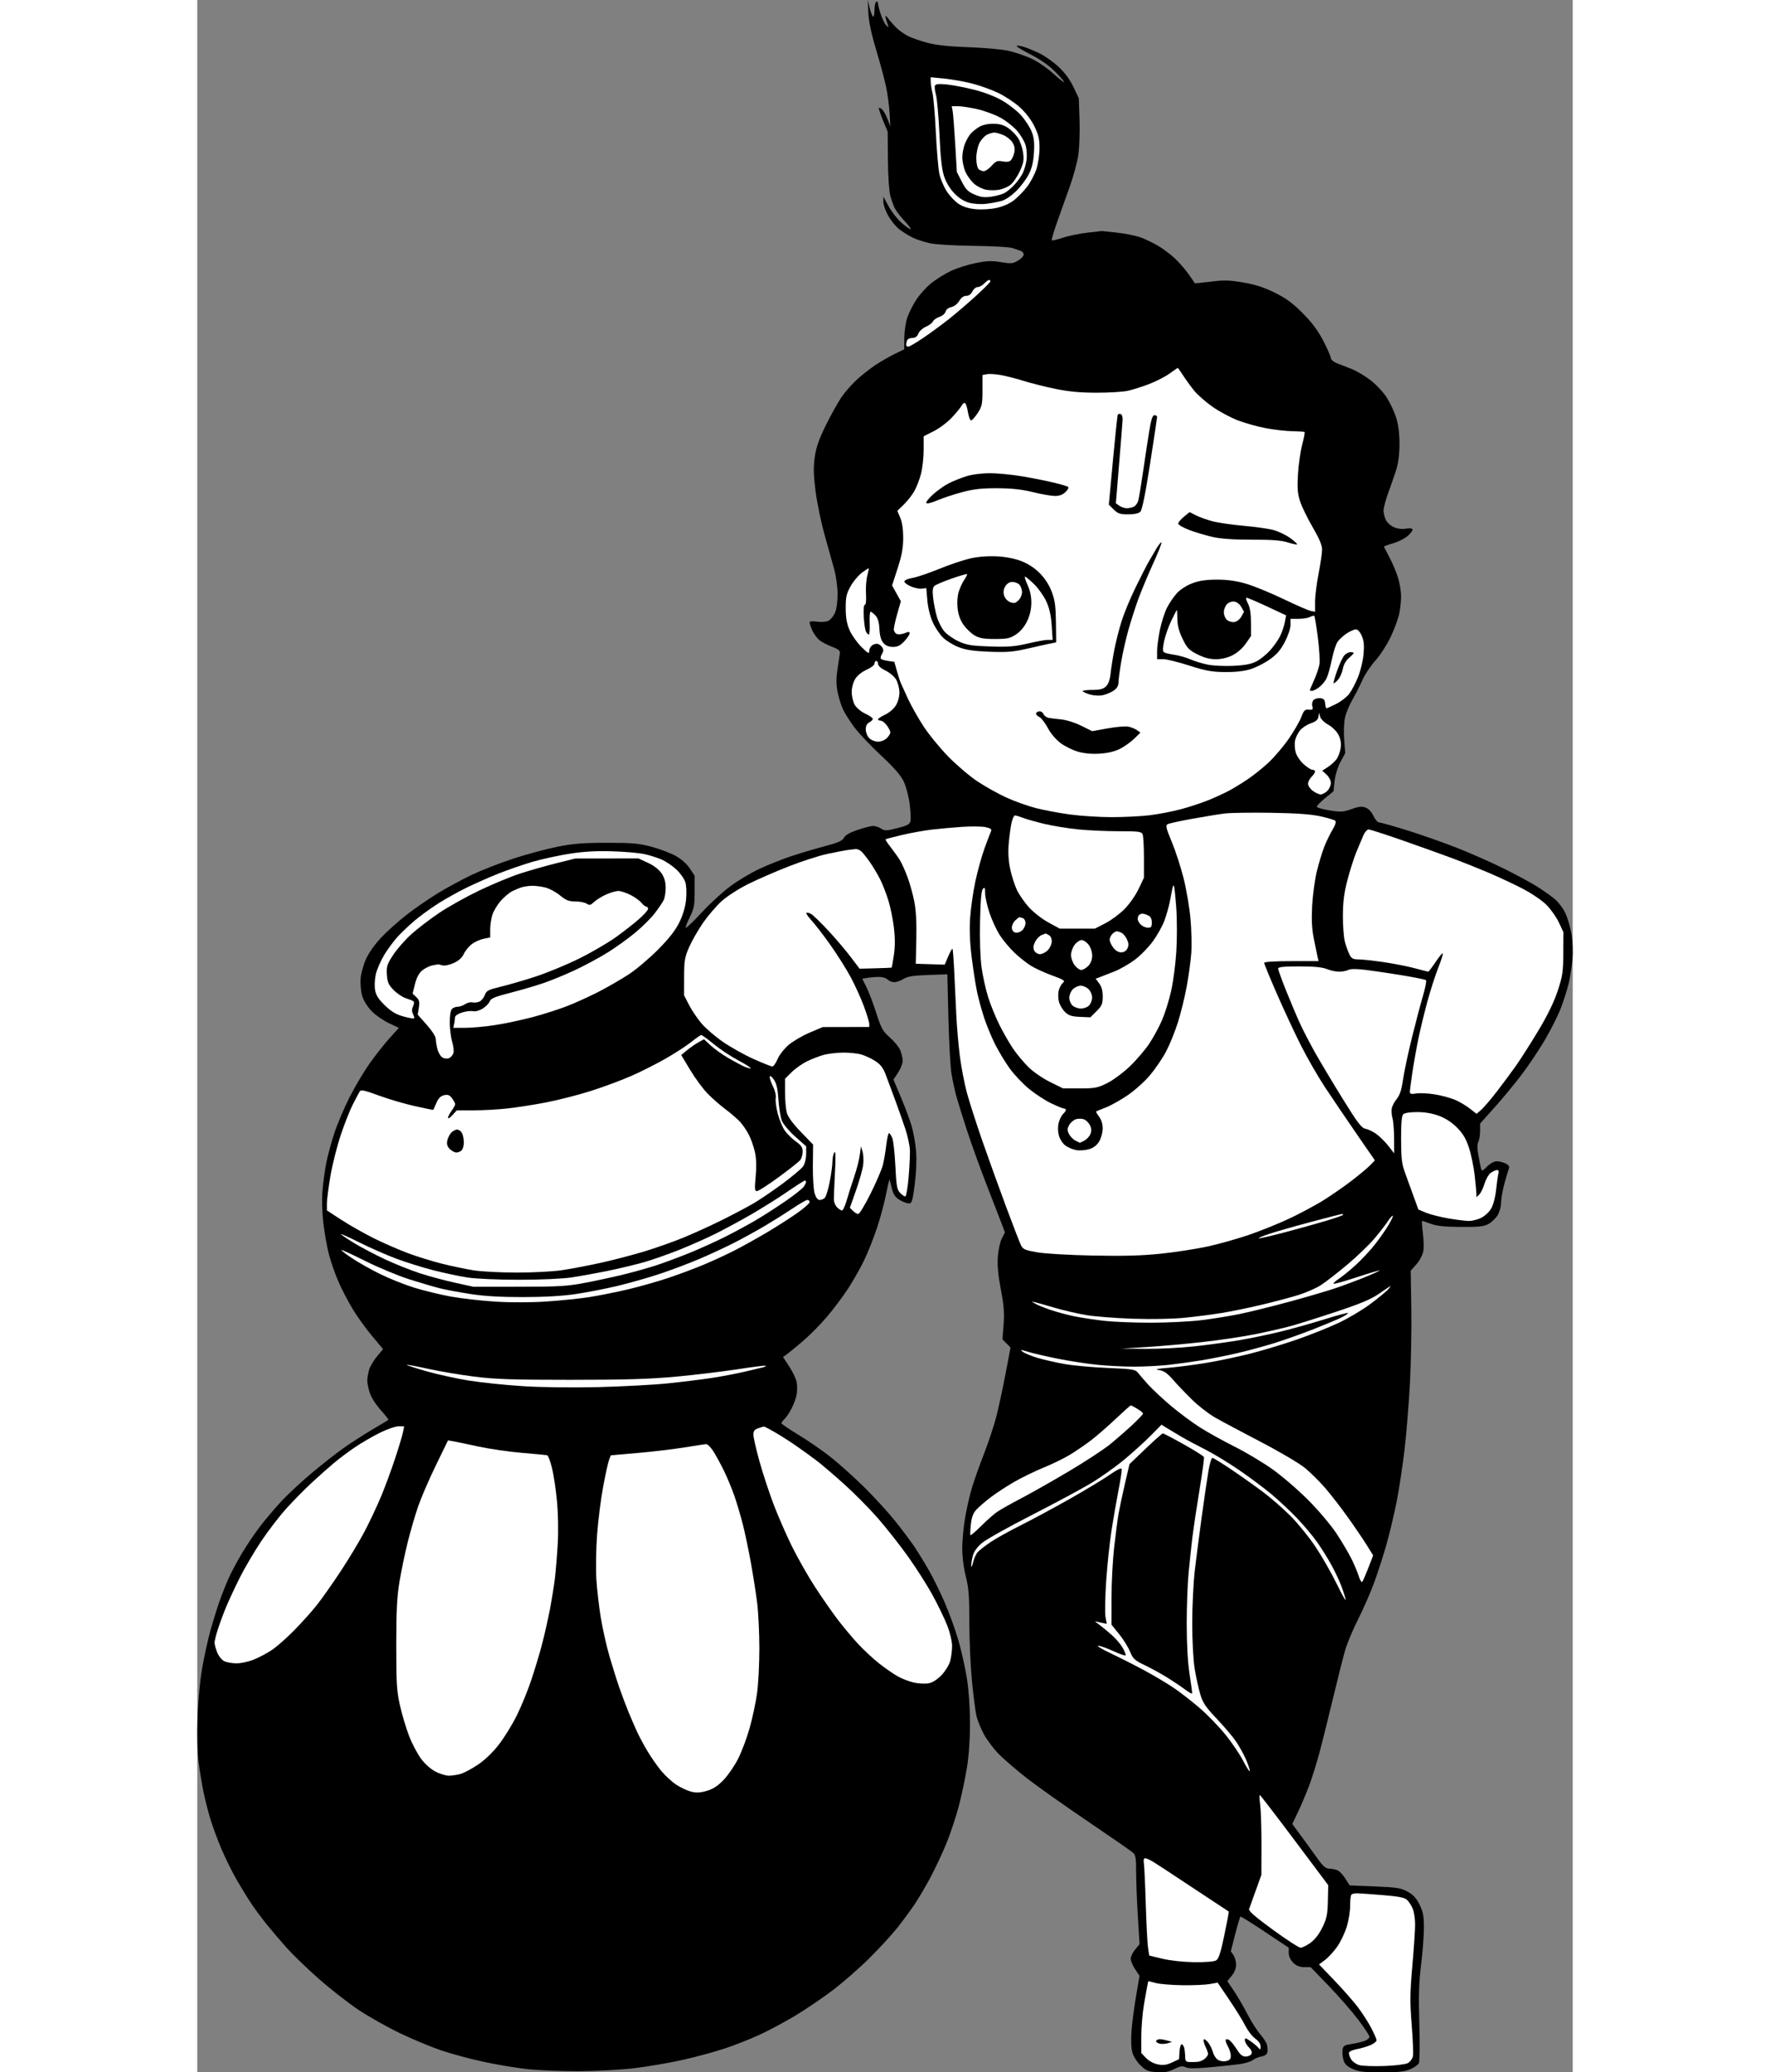 <svg id="svg" xmlns="http://www.w3.org/2000/svg" xmlns:xlink="http://www.w3.org/1999/xlink" version="1.1" width="531.25" height="621.875" preserveAspectRatio="xMidYMid meet" buffered-rendering="static" style="background: transparent;" viewBox="137.14 31.5 783.66 1180.48"><rect x="137.14" y="31.5" width="783.66" height="1180.48" fill="#808080" stroke="none"/><g><path d="M 520.305 36.264 L 519.111 31.5 L 519.494 39 C 519.749 43.992 521.241 51.015 523.956 60 C 526.199 67.425 528.738 76.875 529.596 81 C 530.455 85.125 531.354 91.875 531.594 96 L 532.031 103.5 L 530.481 99.5 C 529.628 97.3 528.282 94.825 527.489 94 C 526.696 93.175 525.83 92.725 525.564 93 C 525.298 93.275 526.297 96.425 527.785 100 L 530.489 106.5 L 530.626 122.5 C 530.703 131.537 531.295 140.458 531.986 143 C 532.659 145.475 533.837 148.738 534.605 150.25 C 535.372 151.762 537.913 155.044 540.25 157.542 C 542.587 160.04 544.05 162.082 543.5 162.081 C 542.95 162.079 540.586 160.372 538.246 158.289 C 535.906 156.205 532.652 152.025 531.014 149 L 528.036 143.5 L 528.027 146.5 C 528.023 148.15 529.302 151.75 530.871 154.5 C 532.439 157.25 535.247 160.673 537.111 162.106 C 538.975 163.539 542.3 165.624 544.5 166.74 C 546.7 167.856 551.2 169.347 554.5 170.054 C 557.921 170.787 568.666 171.43 579.5 171.551 C 589.95 171.668 599.85 172.219 601.5 172.777 C 603.15 173.335 605.288 174.064 606.25 174.396 C 607.212 174.728 608 175.675 608 176.5 C 608 177.325 606.538 178.878 604.75 179.952 C 601.838 181.701 600.823 181.792 595 180.827 C 589.729 179.953 586.987 180.057 580.5 181.378 C 576.1 182.273 569.8 184.287 566.5 185.852 C 563.2 187.417 558.25 190.479 555.5 192.656 C 552.75 194.833 548.88 199.064 546.9 202.057 C 544.92 205.051 542.552 209.75 541.638 212.5 C 540.725 215.25 539.965 220.425 539.95 224 L 539.922 230.5 L 534.756 233 C 531.914 234.375 527.094 237.116 524.045 239.091 C 520.995 241.066 516.07 244.891 513.101 247.591 C 510.131 250.291 506.036 254.975 504 258 C 501.964 261.025 497.976 268.225 495.138 274 C 491.253 281.904 489.72 286.354 488.938 292 C 488.129 297.835 488.24 302.163 489.436 311.5 C 490.282 318.1 492.624 329.35 494.641 336.5 C 496.657 343.65 499.112 352.425 500.096 356 C 501.08 359.575 501.911 365.762 501.942 369.75 C 501.977 374.097 501.399 378.402 500.5 380.5 C 499.675 382.425 497.988 384.503 496.75 385.117 C 495.461 385.757 492.685 385.971 490.25 385.617 C 487.672 385.243 486 385.393 486 386 C 486 386.55 486.617 388.462 487.371 390.25 C 488.125 392.038 489.813 394.505 491.121 395.733 C 492.43 396.961 495.75 398.794 498.5 399.806 C 502.337 401.218 503.446 402.094 503.27 403.573 C 503.143 404.633 502.54 408.65 501.93 412.5 C 501.161 417.358 501.129 421.183 501.827 425 C 502.38 428.025 503.712 432.525 504.786 435 C 505.861 437.475 508.936 442.395 511.62 445.934 C 514.304 449.472 521.137 456.672 526.804 461.934 C 533.886 468.509 537.871 473.064 539.548 476.5 C 540.903 479.276 542.435 484.947 542.994 489.25 C 543.547 493.512 543.761 498.012 543.47 499.25 C 543.038 501.081 541.641 501.826 535.97 503.25 C 529.72 504.819 528.768 504.844 526.75 503.492 C 525.513 502.663 523.487 501.988 522.25 501.992 C 521.013 501.997 517.005 503.012 513.344 504.25 C 508.878 505.76 506.328 507.23 505.594 508.717 C 504.739 510.449 502.314 511.513 494.5 513.582 C 489 515.038 480.45 517.577 475.5 519.224 C 470.55 520.871 462.45 524.1 457.5 526.4 C 452.55 528.7 444.933 533.263 440.574 536.541 C 436.215 539.818 428.909 546.55 424.339 551.5 C 419.77 556.45 415.79 560.275 415.496 560 C 415.201 559.725 416.207 557.025 417.73 554 C 420.149 549.197 420.5 547.35 420.5 539.427 L 420.5 530.354 L 417.75 526.177 C 416.076 523.634 412.947 520.857 409.75 519.078 C 406.863 517.471 400.675 515.127 396 513.869 C 388.706 511.907 385.087 511.584 370.5 511.592 C 356.75 511.6 351.302 512.044 342 513.913 C 335.675 515.184 324.425 518.225 317 520.671 C 309.575 523.117 299 527.253 293.5 529.862 C 288 532.471 279.225 537.232 274 540.442 C 268.775 543.651 260.9 549.085 256.5 552.518 C 252.1 555.95 245.731 561.625 242.347 565.129 C 238.701 568.904 235.059 573.945 233.409 577.5 C 231.824 580.915 230.445 585.87 230.208 589 C 229.979 592.038 230.399 596.492 231.146 598.95 C 231.927 601.516 234.193 605.134 236.5 607.498 C 238.7 609.753 243.088 612.813 246.25 614.299 L 252 617 L 246.75 622.825 C 243.863 626.028 238.8 632.436 235.5 637.063 C 232.2 641.691 226.992 650.432 223.927 656.488 C 220.862 662.545 216.946 671.775 215.225 677 C 213.504 682.225 211.434 689.875 210.625 694 C 209.816 698.125 208.851 705.325 208.48 710 C 208.086 714.966 208.304 722.658 209.004 728.5 C 209.663 734 211.07 741.875 212.131 746 C 213.193 750.125 215.625 757.1 217.536 761.5 C 219.447 765.9 223.146 773.013 225.755 777.306 C 228.365 781.6 233.312 788.462 236.75 792.556 L 243 800 L 239.463 804.25 C 237.518 806.587 235.496 810.075 234.969 812 C 234.442 813.925 234.003 816.625 233.994 818 C 233.985 819.375 234.638 822.525 235.445 825 C 236.265 827.512 239.031 831.837 241.707 834.789 C 244.343 837.697 246.275 840.211 246 840.375 C 245.725 840.539 241.45 843.087 236.5 846.037 C 231.55 848.987 224.35 853.629 220.5 856.352 C 216.65 859.075 208.586 865.397 202.581 870.401 C 196.575 875.406 188.552 882.875 184.75 887 C 180.949 891.125 175.452 897.65 172.534 901.5 C 169.616 905.35 165.088 912.1 162.471 916.5 C 159.855 920.9 156.497 927.2 155.011 930.5 C 153.524 933.8 151.131 939.875 149.693 944 C 148.256 948.125 145.956 955.55 144.582 960.5 C 143.209 965.45 141.133 974.9 139.97 981.5 C 138.706 988.669 137.63 1000.143 137.298 1010 C 136.951 1020.303 137.187 1029.88 137.928 1035.5 C 138.58 1040.45 139.794 1047.875 140.626 1052 C 141.457 1056.125 143.221 1063.1 144.546 1067.5 C 145.871 1071.9 148.784 1079.775 151.02 1085 C 153.256 1090.225 157.16 1098.1 159.695 1102.5 C 162.231 1106.9 165.974 1112.975 168.013 1116 C 170.052 1119.025 173.921 1124.239 176.61 1127.586 C 179.3 1130.933 184.425 1136.955 188 1140.966 C 191.575 1144.978 199.934 1153.04 206.575 1158.88 C 213.216 1164.721 223.341 1172.623 229.075 1176.44 C 234.809 1180.258 245.35 1186.193 252.5 1189.631 C 259.65 1193.069 270.225 1197.485 276 1199.445 C 281.775 1201.405 292.575 1204.324 300 1205.931 C 307.425 1207.538 318.675 1209.425 325 1210.125 C 331.325 1210.826 344.6 1211.369 354.5 1211.332 C 364.791 1211.294 378.496 1210.541 386.5 1209.573 C 394.2 1208.641 406.575 1206.51 414 1204.835 C 421.425 1203.161 432.225 1200.216 438 1198.291 C 443.775 1196.365 452.775 1192.792 458 1190.351 C 463.225 1187.911 472.152 1183.12 477.839 1179.707 C 483.525 1176.293 492.963 1169.9 498.813 1165.5 C 504.662 1161.1 514.206 1152.775 520.021 1147 C 525.836 1141.225 533.078 1133.35 536.113 1129.5 C 539.149 1125.65 543.459 1119.8 545.691 1116.5 C 547.922 1113.2 552.037 1106.225 554.835 1101 C 557.633 1095.775 561.752 1087 563.989 1081.5 C 566.226 1076 569.365 1066.55 570.966 1060.5 C 572.566 1054.45 574.673 1044.55 575.649 1038.5 C 576.773 1031.526 577.414 1022.193 577.399 1013 C 577.384 1004.106 576.694 994.247 575.614 987.5 C 574.646 981.45 572.486 971.775 570.813 966 C 569.141 960.225 565.747 950.775 563.27 945 C 560.794 939.225 556.729 930.9 554.236 926.5 C 551.744 922.1 547.891 915.8 545.675 912.5 C 543.459 909.2 538.383 902.45 534.396 897.5 C 530.408 892.55 522.5 883.936 516.823 878.358 C 511.145 872.78 502.675 865.192 498 861.495 C 493.325 857.798 485.113 852.124 479.75 848.886 C 474.387 845.649 469.985 842.663 469.967 842.25 C 469.949 841.837 470.737 840.753 471.717 839.841 C 472.698 838.929 474.507 836.229 475.738 833.841 C 476.968 831.453 478.262 827.925 478.612 826 C 478.962 824.075 478.987 820.925 478.667 819 C 478.347 817.075 476.458 813.025 474.47 810 L 470.854 804.5 L 472.677 803.233 C 473.68 802.536 477.81 799.161 481.855 795.733 C 485.9 792.305 492.256 785.9 495.98 781.5 C 499.703 777.1 505.095 769.9 507.961 765.5 C 510.828 761.1 514.913 753.9 517.04 749.5 C 519.167 745.1 522.48 736.775 524.401 731 C 526.322 725.225 528.677 716.45 529.634 711.5 C 530.59 706.55 531.49 702.95 531.633 703.5 C 531.776 704.05 532.367 706.413 532.946 708.75 C 533.718 711.864 534.869 713.534 537.25 714.996 C 539.038 716.094 541.4 716.998 542.5 717.004 C 544.29 717.013 544.647 715.887 545.903 706.257 C 546.749 699.768 547.062 692.326 546.69 687.5 C 546.352 683.1 545.214 676.575 544.163 673 C 543.112 669.425 540.347 662 538.02 656.5 L 533.788 646.5 L 536.425 642.5 C 537.875 640.3 539.047 637.263 539.03 635.75 C 539.014 634.237 538.4 631.538 537.666 629.75 C 536.933 627.962 534.277 624.7 531.764 622.5 C 527.695 618.937 526.845 617.407 523.979 608.5 C 522.21 603 519.691 596.362 518.381 593.75 L 516 589 L 519.25 588.488 C 521.038 588.206 523.962 587.981 525.75 587.988 C 527.538 587.994 529.675 588.675 530.5 589.5 C 531.325 590.325 533.013 590.998 534.25 590.996 C 535.487 590.994 537.85 590.159 539.5 589.141 C 541.806 587.717 545.044 587.198 553.5 586.895 L 564.5 586.5 L 565.104 611.5 C 565.436 625.25 566.247 639.65 566.906 643.5 C 567.565 647.35 568.787 652.975 569.622 656 C 570.457 659.025 573.195 667.8 575.706 675.5 C 578.216 683.2 583.167 696.925 586.707 706 C 590.247 715.075 594.08 724.975 595.225 728 L 597.306 733.5 L 595.515 737 C 594.53 738.925 593.508 743.65 593.243 747.5 C 592.911 752.334 593.445 758.059 594.969 766 C 596.696 774.999 597.037 779.349 596.537 786 L 595.898 794.5 L 598.199 796.784 L 600.5 799.068 L 597.702 813.784 C 596.163 821.878 593.826 832.775 592.508 838 C 591.19 843.225 588.004 852.9 585.428 859.5 C 582.852 866.1 579.733 874.875 578.496 879 C 577.259 883.125 575.513 890.775 574.617 896 C 573.721 901.225 572.985 909.1 572.983 913.5 C 572.98 918.241 573.801 924.759 575 929.5 C 576.661 936.069 577.021 940.719 577.014 955.5 C 577.01 965.4 577.681 980.475 578.506 989 C 579.331 997.525 580.488 1006.525 581.079 1009 C 581.669 1011.475 583.58 1016.168 585.326 1019.429 C 587.072 1022.691 590.994 1027.866 594.042 1030.929 C 597.091 1033.993 604.291 1040.158 610.042 1044.63 C 615.794 1049.101 631.3 1060.071 644.5 1069.008 C 657.7 1077.944 669.302 1085.986 670.283 1086.878 C 671.744 1088.208 672.061 1090.119 672.042 1097.5 C 672.029 1102.45 672.464 1113.812 673.009 1122.75 L 674 1139 L 671.5 1142 C 670.125 1143.65 668.986 1146.013 668.97 1147.25 C 668.953 1148.487 670.078 1151.188 671.47 1153.25 L 674 1157 L 672.066 1168.25 C 671.003 1174.438 669.827 1183.325 669.454 1188 C 669.043 1193.161 669.198 1198.071 669.85 1200.5 C 670.464 1202.785 672.469 1206.001 674.526 1208 C 677.626 1211.012 678.921 1211.552 683.814 1211.872 C 688.15 1212.156 690.509 1211.741 693.75 1210.122 C 697.14 1208.43 698.455 1208.219 700.25 1209.084 C 701.853 1209.856 705.809 1209.868 714 1209.126 C 720.325 1208.554 728.014 1207.728 731.087 1207.293 C 734.16 1206.857 737.51 1205.825 738.531 1205 C 739.553 1204.175 741.763 1203.256 743.444 1202.958 C 745.451 1202.602 746.615 1201.743 746.834 1200.458 C 747.018 1199.381 746.905 1197.487 746.584 1196.25 C 746.263 1195.013 744.52 1192.312 742.712 1190.25 C 740.903 1188.188 737.691 1183.125 735.573 1179 C 733.454 1174.875 729.984 1168.912 727.861 1165.75 L 724 1160 L 726.5 1157 C 728.032 1155.162 729.003 1152.741 729.008 1150.75 C 729.012 1148.963 728.337 1146.487 727.508 1145.25 L 726 1143 L 728.501 1133.25 C 729.876 1127.888 731.226 1123.388 731.501 1123.25 C 731.775 1123.112 738.075 1127.05 745.5 1132 L 759 1141 L 759 1144 C 759 1145.867 759.944 1147.944 761.5 1149.5 C 763.253 1151.253 765.12 1152.012 767.75 1152.041 L 771.5 1152.082 L 781.837 1162.791 C 787.522 1168.681 795.06 1177.325 798.587 1182 C 802.114 1186.675 805 1191.062 805 1191.75 C 805 1192.438 803.763 1193.483 802.25 1194.074 C 800.737 1194.664 797.387 1195.452 794.805 1195.824 C 790.816 1196.398 790.044 1196.876 789.674 1199 C 789.435 1200.375 789.636 1202.963 790.12 1204.75 C 790.79 1207.224 792.015 1208.472 795.25 1209.978 C 798.745 1211.605 801.676 1211.96 811.75 1211.978 C 821.211 1211.995 824.942 1211.602 828.137 1210.25 C 830.412 1209.287 832.662 1207.713 833.137 1206.75 C 833.612 1205.787 833.727 1195.662 833.394 1184.25 C 832.926 1168.213 833.153 1160.604 834.394 1150.75 C 835.277 1143.737 836.005 1134.287 836.012 1129.75 C 836.022 1122.995 835.578 1120.594 833.566 1116.5 C 831.775 1112.857 829.94 1110.848 826.804 1109.097 C 823.01 1106.979 820.795 1106.624 808.1 1106.097 L 793.699 1105.5 L 791.35 1101.75 C 790.057 1099.688 788.1 1097.55 787 1097 C 785.9 1096.45 783.763 1095.988 782.25 1095.973 C 780.058 1095.952 778.673 1094.785 775.425 1090.223 C 773.183 1087.076 769.024 1081.35 766.182 1077.5 L 761.014 1070.5 L 764.132 1064 C 765.847 1060.425 768.711 1053.675 770.498 1049 C 772.284 1044.325 775.154 1035.1 776.876 1028.5 C 778.597 1021.9 782.058 1007.95 784.566 997.5 C 787.075 987.05 790.035 975.35 791.146 971.5 C 792.256 967.65 795.552 959.775 798.47 954 C 801.388 948.225 805.446 939 807.488 933.5 C 809.529 928 812.736 918.1 814.612 911.5 C 816.489 904.9 819.164 893.65 820.556 886.5 C 821.948 879.35 823.951 866.075 825.008 857 C 826.064 847.925 827.432 831.05 828.047 819.5 C 828.663 807.95 829.017 788.788 828.833 776.917 L 828.5 755.335 L 831.75 751.667 C 833.577 749.605 835.286 746.359 835.654 744.25 C 836.014 742.188 835.901 737.464 835.404 733.754 C 834.907 730.044 834.725 726.998 835 726.984 C 835.275 726.97 837.525 727.716 840 728.641 C 843.27 729.863 847.918 730.347 857 730.411 C 867.12 730.483 870.119 730.167 872.75 728.75 C 874.538 727.788 876.898 725.538 877.996 723.75 C 879.116 721.927 879.993 718.744 879.994 716.5 C 879.994 714.3 880.867 709.35 881.932 705.5 C 882.998 701.65 884.143 697.825 884.476 697 C 884.871 696.025 884.194 695.063 882.542 694.25 C 881.144 693.562 878.875 693 877.5 693 C 876.056 693 873.733 694.267 872 696 C 869.431 698.569 868.938 698.749 868.569 697.25 C 868.332 696.288 867.657 692.913 867.069 689.75 C 866.35 685.883 866.328 683.345 867 682 C 867.55 680.9 868.009 678.087 868.021 675.75 L 868.041 671.5 L 876.117 662.5 C 880.558 657.55 887.453 649.225 891.439 644 C 895.425 638.775 901.469 629.775 904.871 624 C 908.272 618.225 912.392 610.013 914.027 605.75 C 915.662 601.487 917.668 595.188 918.484 591.75 C 919.3 588.312 920.26 582.125 920.618 578 C 920.999 573.616 920.78 567.592 920.092 563.5 C 919.445 559.65 917.84 554.25 916.524 551.5 C 915.209 548.75 912.416 545.116 910.316 543.424 C 908.217 541.732 903.913 538.694 900.75 536.674 C 897.587 534.653 889.263 530.131 882.25 526.625 C 875.237 523.118 863.087 517.718 855.25 514.625 C 847.413 511.531 834.475 506.975 826.5 504.5 C 818.525 502.025 811.325 500 810.5 500 C 809.675 500 808.212 498.315 807.25 496.255 C 806.171 493.947 804.437 492.125 802.728 491.505 C 800.595 490.732 798.749 490.937 794.728 492.394 C 790.097 494.071 788.672 494.157 782.25 493.144 C 778.263 492.515 775 491.55 775 491 C 775 490.45 777.138 488.259 779.75 486.131 L 784.5 482.263 L 785.138 476.381 C 785.513 472.926 786.892 468.438 788.481 465.5 L 791.185 460.5 L 790.592 452.75 C 790.266 448.475 790.477 442.87 791.064 440.25 C 791.65 437.637 793.562 433.025 795.314 430 C 797.066 426.975 799.625 421.951 801 418.836 C 802.375 415.722 805.671 410.772 808.324 407.836 C 810.977 404.901 814.874 398.9 816.984 394.5 C 819.094 390.1 821.31 384.137 821.91 381.25 C 822.509 378.363 823.004 373.863 823.01 371.25 C 823.015 368.637 822.29 364.025 821.397 361 C 820.505 357.975 818.366 352.8 816.645 349.5 C 814.923 346.2 813.392 343.275 813.242 343 C 813.092 342.725 815.339 341.851 818.235 341.058 C 821.131 340.265 824.962 338.353 826.75 336.808 C 828.538 335.264 829.775 333.55 829.5 333 C 829.215 332.43 827.601 332.281 825.75 332.653 C 823.78 333.049 821.167 332.754 819.114 331.903 C 817.252 331.131 815.114 329.262 814.364 327.75 C 813.614 326.238 813.009 323.762 813.021 322.25 C 813.033 320.738 814.194 316.35 815.601 312.5 C 817.009 308.65 819.039 302.8 820.113 299.5 C 821.449 295.393 822.072 290.66 822.087 284.5 C 822.102 278.464 821.494 273.524 820.241 269.5 C 819.213 266.2 816.798 261.025 814.875 258 C 812.915 254.918 808.766 250.506 805.438 247.964 C 802.172 245.469 797.25 242.583 794.5 241.552 C 791.75 240.52 788.038 239.074 786.25 238.338 C 784.462 237.602 783 236.325 783 235.5 C 783 234.675 781.087 230.293 778.75 225.761 C 775.715 219.877 772.357 215.362 767 209.963 C 761.234 204.152 757.535 201.434 751 198.208 C 744.815 195.154 739.913 193.573 733 192.404 C 725.051 191.058 722.03 190.984 714.5 191.951 C 709.55 192.586 705.472 192.969 705.438 192.803 C 705.404 192.636 703.767 190.25 701.801 187.5 C 699.834 184.75 696.262 180.676 693.863 178.448 C 691.463 176.219 687.25 173.085 684.5 171.483 C 681.75 169.882 677.362 167.768 674.75 166.786 C 672.138 165.804 666.062 164.57 661.25 164.045 L 652.5 163.09 L 644.25 164.045 C 639.712 164.57 633.413 165.866 630.25 166.925 C 627.087 167.983 624.275 168.655 624 168.417 C 623.725 168.18 625.13 163.376 627.123 157.743 C 629.115 152.109 632.361 143 634.335 137.5 C 636.308 132 638.442 124.125 639.075 120 C 639.708 115.875 640.04 106.875 639.811 100 L 639.397 87.5 L 636.301 81 C 634.268 76.733 631.346 72.783 627.791 69.5 C 624.814 66.75 619.93 63.31 616.939 61.855 C 613.947 60.4 609.812 58.712 607.75 58.105 C 605.688 57.497 604.002 57.337 604.005 57.75 C 604.007 58.163 607.72 60.389 612.255 62.698 C 617.397 65.316 622.481 68.891 625.765 72.198 C 628.661 75.114 631.024 77.838 631.015 78.25 C 631.007 78.662 628.188 76.445 624.75 73.323 C 621.215 70.112 615.676 66.37 612 64.71 C 608.425 63.095 602.575 61.142 599 60.369 C 595.425 59.597 585.3 58.708 576.5 58.394 C 565.546 58.003 558.213 57.22 553.25 55.911 C 549.263 54.86 544.312 53.146 542.25 52.103 C 540.188 51.059 537.373 49.147 535.996 47.853 C 534.619 46.559 532.448 44.15 531.172 42.5 C 529.436 40.255 528.968 40.004 529.312 41.5 C 529.566 42.6 530.113 44.4 530.529 45.5 C 531.204 47.289 531.12 47.342 529.735 46 C 528.883 45.175 527.469 42.362 526.593 39.75 C 525.717 37.138 525 34.325 525 33.5 C 525 32.675 524.55 32.225 524 32.5 C 523.45 32.775 523 34.8 523 37 C 523 39.2 522.663 41.006 522.25 41.014 C 521.837 41.022 520.962 38.885 520.305 36.264 Z " class="odd" fill="#000000"></path><path d="M 562.741 76.267 C 567.009 76.688 574.1 77.944 578.5 79.057 C 582.9 80.169 589.65 82.592 593.5 84.439 C 597.35 86.287 602.904 89.981 605.843 92.649 C 609.153 95.654 612.299 99.783 614.113 103.5 C 616.453 108.297 617.033 110.803 617.007 116 C 616.989 119.575 616.192 124.905 615.237 127.844 C 614.282 130.782 611.925 135.259 610 137.791 C 608.075 140.323 604.7 143.803 602.5 145.524 C 599.994 147.485 596.26 149.136 592.5 149.946 C 588.997 150.701 584.003 150.993 580.5 150.648 C 576.472 150.252 573.267 149.227 570.75 147.529 C 568.688 146.138 565.651 142.863 564.002 140.25 C 562.353 137.637 560.521 133.25 559.932 130.5 C 559.342 127.75 558.446 117.175 557.942 107 C 557.438 96.825 556.58 86.7 556.036 84.5 C 555.493 82.3 555.033 79.375 555.015 78 L 554.983 75.5 L 562.741 76.267 Z " class="even" fill="#ffffff"></path><path d="M 564.25 79.632 C 559.708 79.173 557.846 79.342 557.435 80.25 C 557.124 80.938 557.38 83.3 558.004 85.5 C 558.628 87.7 559.52 97.825 559.986 108 C 560.598 121.359 561.341 128.028 562.658 132 C 563.789 135.41 566.006 139.078 568.491 141.652 C 571.162 144.418 574.002 146.207 577 147.009 C 579.53 147.687 583.689 147.951 586.5 147.612 C 589.25 147.281 593.188 146.558 595.25 146.005 C 597.498 145.403 600.922 143.097 603.797 140.25 C 606.436 137.637 609.691 133.25 611.032 130.5 C 612.757 126.961 613.582 123.308 613.858 118 C 614.16 112.167 613.817 109.5 612.312 106 C 611.249 103.525 608.606 99.533 606.439 97.129 C 604.273 94.726 599.575 91.036 596 88.929 C 591.998 86.571 585.849 84.17 580 82.682 C 574.775 81.352 567.688 79.98 564.25 79.632 Z " class="odd" fill="#000000"></path><path d="M 570.5 92 C 572.425 92 577.263 92.724 581.25 93.609 C 585.237 94.494 591.157 96.631 594.406 98.359 C 597.654 100.087 602.065 103.525 604.21 106 C 606.354 108.475 608.581 112.3 609.158 114.5 C 609.735 116.7 609.936 120.412 609.604 122.75 C 609.272 125.088 608.275 128.463 607.388 130.25 C 606.501 132.037 604.364 135.001 602.638 136.835 C 600.912 138.67 598.375 140.77 597 141.502 C 595.625 142.234 592.25 143.151 589.5 143.54 C 585.626 144.089 583.487 143.816 580 142.327 C 576.296 140.746 575.006 139.442 572.705 134.953 L 569.909 129.5 L 568.966 113.5 C 568.448 104.7 567.793 96.263 567.512 94.75 L 567 92 L 570.5 92 Z " class="even" fill="#ffffff"></path><path d="M 590.5 101.999 C 587.391 102.004 584.365 102.708 582.5 103.861 C 580.85 104.88 578.74 106.566 577.81 107.607 C 576.881 108.648 575.419 111.188 574.56 113.25 C 573.702 115.312 573.01 118.912 573.022 121.25 C 573.034 123.588 573.857 127.3 574.851 129.5 C 575.845 131.7 578.085 134.738 579.829 136.25 C 581.573 137.762 584.688 139.281 586.75 139.624 C 588.812 139.967 592.075 139.953 594 139.593 C 595.925 139.232 598.737 138.052 600.25 136.969 C 601.763 135.886 604.201 132.412 605.668 129.25 C 607.917 124.403 608.228 122.714 607.647 118.5 C 607.268 115.75 605.955 111.959 604.729 110.076 C 603.503 108.193 600.925 105.603 599 104.321 C 596.494 102.652 594.08 101.993 590.5 101.999 Z " class="odd" fill="#000000"></path><path d="M 591.25 107.015 C 592.212 107.007 594.575 107.675 596.5 108.5 C 598.425 109.325 600.747 111.237 601.661 112.75 C 602.805 114.644 603.101 116.434 602.613 118.5 C 602.223 120.15 601.363 122.083 600.702 122.795 C 599.911 123.647 598.304 123.872 596 123.453 C 592.95 122.899 592.147 123.215 589.75 125.909 C 588.237 127.609 586.212 129.007 585.25 129.017 C 584.288 129.026 582.93 128.463 582.233 127.767 C 581.537 127.07 580.975 124.25 580.985 121.5 C 580.995 118.75 581.79 114.931 582.752 113.014 C 583.713 111.097 585.625 108.966 587 108.279 C 588.375 107.592 590.288 107.023 591.25 107.015 Z " class="even" fill="#ffffff"></path><path d="M 588.25 190.967 C 588.663 190.985 589.02 191.338 589.044 191.75 C 589.068 192.162 585.355 195.901 580.794 200.058 C 576.232 204.215 569.35 210.113 565.5 213.164 C 561.65 216.215 555.125 221.011 551 223.822 C 546.875 226.633 542.938 228.948 542.25 228.967 C 541.562 228.985 541 228.55 541 228 C 541 227.45 541.225 226.325 541.5 225.5 C 541.775 224.675 543.125 224 544.5 224 C 546.233 224 547.307 223.233 548 221.5 C 548.55 220.125 550.462 218.383 552.25 217.628 C 554.038 216.873 555.837 215.523 556.25 214.628 C 556.663 213.733 558.35 212.55 560 212 C 561.65 211.45 563.225 210.1 563.5 209 C 563.795 207.82 565.127 206.768 566.75 206.434 C 568.344 206.106 570.235 204.635 571.25 202.934 C 572.372 201.052 573.807 200.01 575.25 200.029 C 576.678 200.047 577.957 199.134 578.75 197.529 C 579.438 196.138 580.788 195.015 581.75 195.033 C 582.712 195.051 584.4 194.136 585.5 193 C 586.6 191.864 587.837 190.949 588.25 190.967 Z " class="even" fill="#ffffff"></path><path d="M 695.75 241.061 C 695.888 241.028 697.237 242.922 698.75 245.27 C 700.263 247.619 703.075 251.504 705 253.903 C 706.925 256.302 711.65 260.474 715.5 263.174 C 719.35 265.874 725.875 269.377 730 270.957 C 734.125 272.537 741.325 274.548 746 275.425 C 750.675 276.302 757.425 277.068 761 277.128 C 764.575 277.187 767.725 277.386 768 277.569 C 768.275 277.751 767.683 280.961 766.685 284.701 C 765.686 288.44 764.601 296 764.272 301.5 C 763.794 309.51 764.025 312.594 765.434 317 C 766.401 320.025 769.624 326.663 772.596 331.75 C 776.343 338.164 778 342.073 778 344.5 C 778 346.425 777.101 352.613 776.003 358.25 C 774.905 363.887 774.005 371.087 774.003 374.25 L 774 380 L 771.5 379.5 C 770.125 379.225 763.038 376.132 755.75 372.628 C 748.462 369.123 738.9 365.221 734.5 363.958 C 728.922 362.356 723.927 361.666 718 361.679 C 711.854 361.692 707.977 362.274 704 363.779 C 700.77 365.001 697.159 367.334 695.25 369.43 C 693.462 371.394 690.92 375.137 689.6 377.75 C 688.28 380.363 686.48 385.988 685.6 390.25 C 684.72 394.512 684 400.025 684 402.5 L 684 407 L 687.5 407 C 689.425 407 696.062 408.626 702.25 410.613 C 711.517 413.59 715.087 414.245 722.5 414.33 C 728.315 414.398 733.447 413.844 737 412.766 C 740.025 411.849 744.975 409.37 748 407.257 C 752.15 404.358 754.297 401.892 756.75 397.208 C 758.615 393.645 760 389.509 760 387.5 L 760 384 L 764.5 384 C 766.975 384 769.9 383.55 771 383 C 772.1 382.45 773.231 382.113 773.513 382.25 C 773.796 382.387 774.719 387.9 775.566 394.5 C 776.413 401.1 776.826 408.075 776.484 410 C 776.142 411.925 774.757 415.975 773.405 419 C 772.053 422.025 770.959 424.613 770.973 424.75 C 770.988 424.887 771.562 425.016 772.25 425.035 C 772.938 425.054 774.737 424.154 776.25 423.035 C 777.763 421.916 779.675 419.65 780.5 418 C 781.325 416.35 782.695 411.512 783.545 407.25 C 784.394 402.988 785.898 398.375 786.887 397 C 787.876 395.625 790.218 393.501 792.092 392.281 C 793.967 391.06 796.288 390.047 797.25 390.031 C 798.333 390.012 799.618 391.43 800.619 393.75 C 801.841 396.58 802.087 399.155 801.619 404.25 C 801.279 407.962 799.853 413.812 798.451 417.25 C 797.05 420.688 794.8 424.962 793.451 426.75 C 792.103 428.538 788.75 431.125 786 432.5 C 783.25 433.875 780.775 435 780.5 435 C 780.225 435 779.888 433.762 779.75 432.25 C 779.558 430.141 778.917 429.434 777 429.218 C 775.625 429.063 773.902 429.513 773.172 430.218 C 772.417 430.946 772.093 432.472 772.422 433.75 C 772.92 435.689 772.644 435.965 770.425 435.75 C 768.212 435.535 767.609 436.132 766.134 440 C 765.191 442.475 761.962 448.052 758.959 452.393 C 755.957 456.733 750.791 462.808 747.48 465.893 C 744.17 468.977 738.77 473.296 735.48 475.492 C 732.191 477.687 727.475 480.571 725 481.901 C 722.525 483.23 717.35 485.615 713.5 487.2 C 709.65 488.786 702.45 491.162 697.5 492.481 C 692.55 493.8 684.45 495.355 679.5 495.937 C 674.55 496.518 664.875 496.987 658 496.978 C 651.125 496.968 640.55 496.297 634.5 495.485 C 628.45 494.673 619.675 493.031 615 491.836 C 610.325 490.64 602.675 487.906 598 485.76 C 593.325 483.613 585.9 479.455 581.5 476.518 C 577.1 473.582 569.622 467.201 564.881 462.339 C 560.141 457.478 553.786 449.675 550.759 445 C 547.731 440.325 543.803 433.35 542.03 429.5 C 540.256 425.65 538.416 421.6 537.942 420.5 C 537.468 419.4 536.452 416.25 535.685 413.5 L 534.29 408.5 L 530.752 408 C 528.806 407.725 526.941 407.163 526.607 406.75 C 526.273 406.337 526.562 405.098 527.25 403.997 C 528.18 402.507 528.216 401.545 527.393 400.247 C 526.784 399.286 525.546 398.387 524.643 398.25 C 523.739 398.113 522.305 398.562 521.455 399.25 C 520.606 399.938 519.937 401.4 519.969 402.5 C 520.017 404.109 519.145 403.62 515.508 400 C 513.022 397.525 510.005 393.25 508.804 390.5 C 507.211 386.854 506.611 383.469 506.589 378 C 506.564 371.632 506.979 369.745 509.339 365.5 C 510.867 362.75 513.779 359.262 515.809 357.749 C 517.839 356.235 519.596 355.11 519.713 355.249 C 519.831 355.387 519.445 357.3 518.855 359.5 C 518.266 361.7 517.945 366.311 518.142 369.747 C 518.356 373.481 518.098 375.996 517.5 376 C 516.896 376.004 516.646 378.679 516.868 382.753 C 517.07 386.464 517.632 390.288 518.118 391.25 C 518.603 392.212 519.337 393.001 519.75 393.002 C 520.163 393.003 520.388 390.078 520.25 386.502 C 520.112 382.926 520.337 379.985 520.75 379.967 C 521.163 379.949 522.4 380.901 523.5 382.081 C 524.903 383.587 525.588 385.91 525.796 389.864 C 525.998 393.697 526.718 396.22 528.046 397.75 C 529.377 399.283 531.116 400 533.5 400 C 536.165 400 537.718 399.225 540.009 396.75 C 541.664 394.962 543.014 392.938 543.009 392.25 C 543.002 391.271 542.404 391.252 540.25 392.164 C 538.737 392.804 536.712 393.029 535.75 392.664 C 534.788 392.299 534 391.1 534 390 C 534 388.9 534.9 384.85 536 381 L 538 374 L 535.5 369.5 L 533 365 L 536.16 355.25 C 538.542 347.903 539.326 343.651 539.343 338 C 539.357 333.173 538.764 329.075 537.679 326.5 L 535.994 322.5 L 539.593 319 C 541.572 317.075 544.25 313.7 545.544 311.5 C 546.838 309.3 548.597 304.8 549.453 301.5 C 550.309 298.2 551.008 292.012 551.005 287.75 L 551 280 L 556.75 277.115 C 559.913 275.529 564.551 272.041 567.059 269.365 C 569.566 266.689 572.093 263.6 572.675 262.5 C 573.256 261.4 574.13 260.784 574.616 261.13 C 575.102 261.477 575.837 263.84 576.25 266.38 C 576.663 268.921 577.45 271 578 271 C 578.55 271 580.237 269.121 581.75 266.824 C 584.223 263.07 584.5 261.766 584.5 253.894 L 584.5 245.14 L 587 244.656 C 588.375 244.389 591.975 244.613 595 245.153 C 598.025 245.693 603.875 247.192 608 248.485 C 612.125 249.778 620.225 251.812 626 253.007 C 633.574 254.573 640.122 255.184 649.5 255.2 C 656.65 255.212 664.75 254.706 667.5 254.076 C 670.25 253.445 675.65 251.725 679.5 250.253 C 683.35 248.782 688.525 246.125 691 244.35 C 693.475 242.575 695.612 241.095 695.75 241.061 Z " class="even" fill="#ffffff"></path><path d="M 663.25 267.359 C 662.562 267.161 661.814 267.337 661.586 267.75 C 661.358 268.163 660.121 279.86 658.836 293.744 L 656.5 318.988 L 659.273 321.744 C 661.618 324.075 662.885 324.5 667.487 324.5 C 670.983 324.5 673.471 323.964 674.447 323 C 675.467 321.992 677.281 313.059 679.982 295.75 C 682.192 281.587 684 269.55 684 269 C 684 268.45 683.325 268 682.5 268 C 681.384 268 680.614 270.365 679.491 277.25 C 678.661 282.337 677.07 292.8 675.955 300.5 C 674.84 308.2 673.607 315.572 673.214 316.882 C 672.821 318.191 671.712 319.654 670.75 320.132 C 669.788 320.609 667.987 321.008 666.75 321.017 C 665.513 321.026 663.6 320.391 662.5 319.605 L 660.5 318.177 L 662.344 295.838 C 663.358 283.552 664.258 272.199 664.344 270.609 C 664.43 269.019 663.938 267.556 663.25 267.359 Z " class="odd" fill="#000000"></path><path d="M 588.5 301.06 C 583.686 301.089 578.31 301.816 575 302.886 C 571.975 303.864 567.587 305.64 565.25 306.832 C 562.913 308.024 558.975 310.8 556.5 313 C 554.025 315.2 552.225 317.45 552.5 318 C 552.799 318.597 555.317 318.01 558.75 316.544 C 561.913 315.193 568.325 313.071 573 311.829 C 579.574 310.082 584.105 309.583 593 309.625 C 601.264 309.664 606.962 310.287 613.25 311.84 C 618.062 313.028 623.688 314.009 625.75 314.02 C 628.316 314.034 630.237 313.323 631.833 311.77 C 633.116 310.521 633.791 309.213 633.333 308.863 C 632.875 308.512 629.35 307.453 625.5 306.509 C 621.65 305.564 613.55 303.941 607.5 302.902 C 601.45 301.863 592.9 301.034 588.5 301.06 Z " class="odd" fill="#000000"></path><path d="M 706.25 325.108 L 702.5 323.216 L 699.275 325.858 C 697.502 327.311 696.039 329.062 696.025 329.75 C 696.011 330.438 698.812 332.07 702.25 333.379 C 705.688 334.687 711.65 336.473 715.5 337.347 C 720.308 338.439 727.354 338.93 738 338.913 C 749.542 338.895 754.777 339.299 758.5 340.495 C 761.25 341.378 763.612 341.853 763.75 341.55 C 763.888 341.248 762.087 339.625 759.75 337.944 C 757.413 336.263 753.25 334.256 750.5 333.483 C 747.75 332.711 740.1 331.607 733.5 331.03 C 726.9 330.453 718.913 329.31 715.75 328.49 C 712.587 327.671 708.312 326.149 706.25 325.108 Z " class="odd" fill="#000000"></path><path d="M 686.5 340.5 C 686.225 340.225 684.988 341.688 683.752 343.75 C 682.516 345.812 680.469 349.3 679.205 351.5 C 677.941 353.7 674.499 360.45 671.557 366.5 C 668.615 372.55 665.084 381.1 663.71 385.5 C 662.337 389.9 660.51 397.1 659.651 401.5 C 658.792 405.9 657.834 411.975 657.52 415 C 657.134 418.725 656.278 421.146 654.868 422.5 C 653.274 424.03 651.424 424.5 646.989 424.5 C 643.801 424.5 641.374 424.837 641.596 425.25 C 641.818 425.663 643.688 426.5 645.75 427.111 C 647.83 427.727 651.059 427.905 653 427.511 C 654.925 427.121 657.737 425.946 659.25 424.901 C 661.12 423.608 662.001 422.12 662.003 420.25 C 662.005 418.738 662.698 413.45 663.543 408.5 C 664.388 403.55 666.213 395.45 667.599 390.5 C 668.984 385.55 671.504 377.675 673.198 373 C 674.893 368.325 678.691 359.212 681.639 352.75 C 684.588 346.288 686.775 340.775 686.5 340.5 Z " class="odd" fill="#000000"></path><path d="M 592.5 348.414 C 587.481 348.176 581.892 348.625 577.5 349.618 C 573.65 350.488 565.663 353.18 559.75 355.6 C 553.837 358.02 546.968 360.337 544.485 360.75 C 541.925 361.175 539.976 362.041 539.985 362.75 C 539.993 363.438 541.688 364.709 543.75 365.576 C 545.812 366.442 548.625 367.005 550 366.826 L 552.5 366.5 L 553.097 373.5 C 553.456 377.705 554.691 382.696 556.19 386 C 557.563 389.025 560.22 392.978 562.093 394.785 C 563.967 396.592 567.975 399.02 571 400.181 C 575.107 401.758 579.538 402.408 588.5 402.75 C 598.291 403.123 602.156 402.823 609.5 401.12 C 614.45 399.973 620.3 398.666 622.5 398.217 L 626.5 397.399 L 626.357 385.95 C 626.242 376.676 625.781 373.36 623.929 368.5 C 622.445 364.607 620.037 360.895 617.071 357.929 C 614.102 354.959 610.398 352.558 606.5 351.074 C 602.666 349.615 597.613 348.655 592.5 348.414 Z " class="odd" fill="#000000"></path><path d="M 575.75 358.548 C 575.888 358.797 575.162 360.238 574.139 361.75 C 573.115 363.262 571.704 366.3 571.003 368.5 C 570.221 370.955 569.961 374.625 570.331 378 C 570.736 381.697 571.846 384.792 573.717 387.44 C 575.248 389.608 578.075 392.308 580 393.44 C 582.754 395.061 585.222 395.5 591.573 395.5 C 598.556 395.5 600.176 395.153 603.573 392.931 C 606.071 391.298 608.371 388.568 609.894 385.431 C 611.492 382.141 612.307 378.669 612.345 375 C 612.383 371.34 611.665 367.911 610.201 364.75 C 608.99 362.137 608.337 359.992 608.75 359.983 C 609.163 359.973 611.476 361.885 613.892 364.233 C 616.307 366.58 619.43 370.975 620.832 374 C 622.635 377.891 623.544 381.916 623.94 387.757 L 624.5 396.013 L 621.75 396.007 C 620.237 396.003 615.062 396.936 610.25 398.081 C 603.118 399.777 599.188 400.088 589 399.762 C 578.452 399.426 575.656 398.984 571.095 396.932 C 568.123 395.594 564.41 393.038 562.845 391.25 C 561.28 389.462 559.326 385.637 558.501 382.75 C 557.677 379.863 556.725 375.025 556.385 372 C 555.934 367.981 556.135 366.168 557.134 365.267 C 557.885 364.589 562.325 362.698 567 361.065 C 571.675 359.432 575.612 358.3 575.75 358.548 Z " class="even" fill="#ffffff"></path><path d="M 601.5 363 C 602.875 363 604.675 363.675 605.5 364.5 C 606.325 365.325 607.015 367.238 607.033 368.75 C 607.051 370.266 606.13 372.397 604.98 373.5 C 603.283 375.128 602.408 375.314 600.279 374.5 C 598.764 373.921 597.313 372.342 596.832 370.75 C 596.252 368.832 596.454 367.243 597.5 365.5 C 598.46 363.9 599.9 363 601.5 363 Z " class="even" fill="#ffffff"></path><path d="M 735 372 C 735.55 372 740.837 374.261 746.75 377.024 L 757.5 382.049 L 756.75 386.024 C 756.337 388.211 755.1 391.8 754 394 C 752.9 396.2 750.312 399.855 748.25 402.122 C 746.188 404.389 742.7 407.17 740.5 408.301 C 737.625 409.78 733.969 410.479 727.5 410.787 C 722.55 411.023 716.025 410.729 713 410.133 C 709.975 409.537 705.475 408.175 703 407.107 C 700.525 406.039 696.475 404.876 694 404.523 C 691.525 404.17 688.904 403.571 688.176 403.191 C 687.117 402.638 687.07 401.398 687.937 397 C 688.534 393.975 690.367 388.688 692.011 385.25 C 693.655 381.812 695.112 379 695.25 379 C 695.388 379 695.527 381.363 695.561 384.25 C 695.604 387.939 696.496 391.284 698.561 395.5 C 701.124 400.733 702.203 401.853 707 404.266 C 710.828 406.19 714.02 407.029 717.5 407.024 C 720.688 407.019 724.126 406.198 726.987 404.758 C 729.636 403.425 732.707 400.724 734.487 398.164 L 737.5 393.828 L 737.48 386.164 C 737.466 380.849 736.93 377.504 735.73 375.25 C 734.779 373.462 734.45 372 735 372 Z " class="even" fill="#ffffff"></path><path d="M 727.968 374.188 C 729.418 374.371 731.069 375.635 731.968 377.25 L 733.5 380 L 731.968 382.75 C 731.081 384.344 729.4 385.642 727.968 385.838 C 726.611 386.024 724.712 385.461 723.75 384.588 C 722.788 383.715 722.011 381.762 722.025 380.25 C 722.039 378.738 722.827 376.685 723.775 375.688 C 724.768 374.645 726.547 374.009 727.968 374.188 Z " class="even" fill="#ffffff"></path><path d="M 794.25 402.967 C 793.288 402.949 791.722 403.737 790.771 404.717 C 789.821 405.698 787.935 409.65 786.58 413.5 C 785.226 417.35 784.316 420.613 784.559 420.75 C 784.801 420.887 785.917 419.988 787.038 418.75 C 788.16 417.512 789.397 414.746 789.788 412.602 C 790.228 410.195 791.552 407.805 793.25 406.352 C 794.763 405.059 796 403.775 796 403.5 C 796 403.225 795.212 402.985 794.25 402.967 Z " class="odd" fill="#000000"></path><path d="M 524 408 C 524.55 408 525.016 408.788 525.036 409.75 C 525.058 410.803 526.745 412.297 529.269 413.5 C 531.578 414.6 534.266 416.85 535.244 418.5 C 536.222 420.15 537.092 423.3 537.178 425.5 C 537.272 427.9 536.541 430.9 535.352 433 C 534.152 435.118 531.717 437.29 529.184 438.5 C 526.883 439.6 524.999 440.837 525 441.25 C 525 441.663 525.675 442 526.5 442 C 527.325 442 528.916 443.238 530.035 444.75 C 531.154 446.262 532.054 448.062 532.035 448.75 C 532.016 449.438 531.1 450.9 530 452 C 528.889 453.111 526.667 454 525 454 C 523.333 454 521.111 453.111 520 452 C 518.889 450.889 518 448.667 518 447 C 518 445 518.667 443.667 520 443 C 521.1 442.45 522 441.55 522 441 C 522 440.45 520.087 439.117 517.75 438.038 C 515.371 436.94 512.729 434.739 511.75 433.038 C 510.788 431.367 510.002 428.087 510.004 425.75 C 510.006 423.26 510.834 420.154 512.004 418.25 C 513.195 416.31 515.814 414.194 518.5 413 C 520.975 411.9 523 410.325 523 409.5 C 523 408.675 523.45 408 524 408 Z " class="even" fill="#ffffff"></path><path d="M 619.25 438.217 C 618.837 437.236 617.712 436.561 616.75 436.717 C 615.788 436.873 615 437.45 615 438 C 615 438.55 615.9 439.45 617 440 C 618.1 440.55 620.237 443.346 621.75 446.214 C 623.374 449.294 626.342 452.807 629 454.794 C 631.475 456.645 635.975 458.857 639 459.709 C 642.627 460.731 646.884 461.098 651.5 460.787 C 656.119 460.476 660.031 459.526 663 457.992 C 665.475 456.713 669.075 454.128 671 452.247 L 674.5 448.827 L 672.5 447.395 C 671.4 446.608 669.15 445.714 667.5 445.41 C 665.85 445.106 660.562 445.564 655.75 446.428 L 647 448 L 640.75 444.895 C 637.293 443.177 632.266 441.584 629.5 441.331 C 626.75 441.078 623.487 440.676 622.25 440.436 C 621.013 440.196 619.663 439.198 619.25 438.217 Z " class="odd" fill="#000000"></path><path d="M 776.903 439.789 C 777.236 441.065 779.271 443.064 781.5 444.305 C 783.741 445.551 786.293 448.063 787.302 450.015 C 788.533 452.394 788.942 454.769 788.593 457.5 C 788.312 459.7 787.234 462.625 786.199 464 C 785.163 465.375 782.916 467.4 781.205 468.5 L 778.095 470.5 L 780.547 472.75 C 781.897 473.988 783 476.124 783 477.5 C 783 478.875 782.1 480.9 781 482 C 779.9 483.1 778.212 484.016 777.25 484.035 C 776.288 484.054 774.263 483.154 772.75 482.035 C 771.237 480.916 770 479.1 770 478 C 770 476.9 770.9 475.1 772 474 C 773.1 472.9 774 471.55 774 471 C 774 470.45 773.325 470 772.5 470 C 771.675 470 769.392 468.538 767.427 466.75 C 765.462 464.962 763.438 461.925 762.929 460 C 762.42 458.075 762.25 455.15 762.552 453.5 C 762.855 451.85 764.091 449.245 765.301 447.711 C 766.51 446.177 769.3 444.309 771.5 443.56 C 774.388 442.577 775.612 441.546 775.903 439.849 L 776.305 437.5 L 776.903 439.789 Z " class="even" fill="#ffffff"></path><path d="M 749 494.492 C 763.341 494.729 771.753 495.33 777 496.494 C 781.125 497.408 784.95 498.546 785.5 499.022 C 786.145 499.58 785.582 501.416 783.915 504.194 C 782.493 506.562 780.363 510.975 779.181 514 C 778 517.025 776.107 523.325 774.975 528 C 773.843 532.675 772.655 541.45 772.335 547.5 C 771.91 555.53 772.18 560.66 773.338 566.5 C 774.21 570.9 775.166 575.513 775.462 576.75 L 776 579 L 760.5 579 C 750.833 579 745 579.376 745 580 C 745 580.55 748.187 588.312 752.082 597.25 C 755.978 606.188 762.098 619.35 765.683 626.5 C 769.268 633.65 775.461 644.45 779.446 650.5 C 783.431 656.55 791.503 668.475 797.385 677 L 808.08 692.5 L 805.29 695.361 C 803.755 696.935 798.9 700.971 794.5 704.33 C 790.1 707.689 782.9 712.669 778.5 715.396 C 774.1 718.123 765.55 722.694 759.5 725.554 C 753.45 728.414 743.1 732.602 736.5 734.862 C 729.9 737.121 719.325 740.108 713 741.5 C 706.675 742.892 694.75 744.743 686.5 745.613 C 675.387 746.784 665.281 747.07 647.5 746.716 C 634.036 746.448 620.048 745.637 615.636 744.869 C 608.95 743.705 607.583 743.126 606.511 741 C 605.817 739.625 601.983 729.725 597.992 719 C 594 708.275 587.916 691.4 584.471 681.5 C 581.026 671.6 577.049 659.225 575.633 654 C 574.218 648.775 572.403 639.325 571.601 633 C 570.799 626.675 569.891 616.1 569.584 609.5 C 569.277 602.9 568.753 591.875 568.42 585 C 568.088 578.125 567.638 572.275 567.422 572 C 567.205 571.725 566.122 573.638 565.014 576.25 L 563 581 L 554.75 580.75 L 546.5 580.5 L 546.813 566.5 C 547.024 557.049 546.647 550.063 545.654 545 C 544.844 540.875 543.088 534.575 541.751 531 C 540.414 527.425 538.488 523.15 537.471 521.5 C 536.454 519.85 534.132 516.587 532.311 514.25 C 530.49 511.913 529.112 509.839 529.25 509.642 C 529.388 509.446 533.55 508.328 538.5 507.16 C 543.45 505.991 551.1 504.609 555.5 504.089 C 559.9 503.569 567.775 502.856 573 502.505 C 578.225 502.154 584.205 502.234 586.288 502.683 C 589.148 503.3 589.908 503.868 589.389 505 C 589.011 505.825 587.378 510.1 585.76 514.5 C 584.143 518.9 581.761 527.45 580.468 533.5 C 579.175 539.55 577.824 549 577.465 554.5 C 577.023 561.273 577.318 568.534 578.377 577 C 579.237 583.875 580.605 592.65 581.417 596.5 C 582.229 600.35 584.042 606.987 585.446 611.25 C 586.851 615.513 589.635 622.263 591.634 626.25 C 593.632 630.237 597.345 636.402 599.884 639.95 C 602.423 643.497 607.425 648.805 611 651.746 C 614.575 654.686 620.312 658.421 623.75 660.046 C 627.188 661.671 630.45 663 631 663 C 631.55 663 632.02 663.337 632.045 663.75 C 632.069 664.163 631.366 665.175 630.482 666 C 629.599 666.825 628.463 669.075 627.958 671 C 627.386 673.183 627.409 675.911 628.02 678.25 C 628.579 680.39 630.181 682.874 631.75 684.036 C 633.263 685.156 636.075 686.336 638 686.658 C 639.925 686.98 643.188 686.739 645.25 686.122 C 647.722 685.382 649.671 683.892 650.969 681.75 C 652.053 679.962 652.968 676.7 653.004 674.5 C 653.045 671.962 652.325 669.495 651.035 667.75 C 649.916 666.237 649.112 664.855 649.25 664.677 C 649.388 664.5 651.75 663.512 654.5 662.482 C 657.25 661.452 662.869 658.335 666.987 655.555 C 671.209 652.704 676.877 647.634 679.987 643.927 C 683.019 640.312 687.141 634.237 689.146 630.427 C 691.152 626.617 694.153 619.225 695.815 614 C 697.478 608.775 699.746 599.55 700.856 593.5 C 701.965 587.45 703.143 578.9 703.473 574.5 C 703.803 570.1 703.607 561.325 703.038 555 C 702.468 548.675 700.716 538.325 699.144 532 C 697.572 525.675 694.534 516.296 692.393 511.159 C 689.095 503.245 688.729 501.691 690 500.993 C 690.825 500.54 697.125 499.153 704 497.911 C 710.875 496.669 719.2 495.315 722.5 494.903 C 725.8 494.491 737.725 494.306 749 494.492 Z " class="even" fill="#ffffff"></path><path d="M 603 496 C 603.55 496 605.688 496.645 607.75 497.433 C 609.812 498.221 615.325 499.772 620 500.88 C 624.675 501.987 633.225 503.371 639 503.954 C 644.775 504.537 655.237 505.011 662.25 505.007 C 673.445 505.001 675.091 505.213 675.75 506.75 C 676.163 507.712 676.5 513.675 676.5 520 L 676.5 531.5 L 673.396 538 C 671.632 541.694 668.126 546.658 665.273 549.5 C 662.513 552.25 657.61 555.85 654.377 557.5 L 648.5 560.5 L 638.5 560.49 L 628.5 560.48 L 622.099 556.99 C 618.578 555.07 613.628 551.238 611.099 548.473 C 608.57 545.708 605.436 541.208 604.136 538.473 C 602.836 535.738 601.108 530.35 600.296 526.5 C 599.293 521.749 599.026 517.09 599.466 512 C 599.822 507.875 600.538 502.587 601.057 500.25 C 601.575 497.913 602.45 496 603 496 Z " class="even" fill="#ffffff"></path><path d="M 804.5 504 C 805.325 504 814.212 506.871 824.25 510.38 C 834.288 513.89 847 518.443 852.5 520.5 C 858 522.556 867.225 526.248 873 528.704 C 878.775 531.16 887.53 535.269 892.456 537.835 C 897.472 540.448 903.375 544.479 905.876 547 C 908.331 549.475 911.501 553.975 912.92 557 L 915.5 562.5 L 915.43 574.5 C 915.367 585.168 915.01 587.554 912.213 596 C 910.129 602.294 906.433 609.887 901.262 618.5 C 896.97 625.65 891.237 634.65 888.523 638.5 C 885.809 642.35 880.801 649.1 877.393 653.5 C 873.985 657.9 870.028 662.513 868.599 663.75 L 866 666 L 862.25 663.046 C 860.188 661.421 856.475 659.202 854 658.114 C 851.525 657.027 846.35 655.604 842.5 654.952 C 838.65 654.3 833.812 654.044 831.75 654.383 C 828.809 654.867 828 654.676 828 653.5 C 828 652.675 828.66 647.612 829.467 642.25 C 830.274 636.888 831.818 628.225 832.898 623 C 833.979 617.775 836.273 608.325 837.996 602 C 839.72 595.675 842.466 587.125 844.099 583 C 845.732 578.875 846.94 575.107 846.784 574.627 C 846.628 574.147 844.812 576.284 842.75 579.377 C 840.688 582.47 838.775 585 838.5 585 C 838.225 585 834.737 584.12 830.75 583.044 C 826.763 581.968 818.775 580.397 813 579.553 C 807.225 578.709 800.812 578.015 798.75 578.009 C 795.669 578.002 794.751 577.51 793.605 575.25 C 792.837 573.737 791.664 570.475 790.998 568 C 790.331 565.525 789.814 558.775 789.849 553 C 789.896 545.13 790.549 540.057 792.456 532.75 C 793.855 527.388 796.153 520.188 797.562 516.75 C 798.972 513.312 800.772 509.038 801.562 507.25 C 802.353 505.462 803.675 504 804.5 504 Z " class="even" fill="#ffffff"></path><path d="M 512.25 515.15 C 513.212 515.067 514.795 515.788 515.767 516.75 C 516.739 517.712 518.929 520.525 520.633 523 C 522.337 525.475 524.865 529.75 526.252 532.5 C 527.638 535.25 529.735 540.65 530.913 544.5 C 532.09 548.35 533.508 555.325 534.064 560 C 534.754 565.802 534.745 570.722 534.036 575.5 C 533.464 579.35 532.885 582.58 532.748 582.677 C 532.612 582.774 528.45 582.956 523.5 583.081 L 514.5 583.308 L 509.256 576.404 C 506.372 572.607 500.655 565.9 496.553 561.5 C 492.45 557.1 488.172 552.938 487.047 552.25 C 485.921 551.562 484.663 551.213 484.25 551.474 C 483.837 551.734 485.086 553.647 487.024 555.724 C 488.962 557.801 493.748 564 497.66 569.5 C 501.571 575 506.833 583.325 509.353 588 C 511.874 592.675 515.3 600.212 516.968 604.75 C 518.636 609.288 519.999 613.788 519.998 614.75 L 519.996 616.5 L 506.748 616.526 L 493.5 616.553 L 486 619.732 C 481.875 621.48 476.475 624.651 474 626.777 C 471.525 628.904 468.712 632.524 467.75 634.822 C 466.788 637.12 465.438 638.998 464.75 638.995 C 464.062 638.992 459.225 637.067 454 634.716 C 448.775 632.365 440.944 627.979 436.598 624.971 C 432.251 621.962 426.778 617.25 424.435 614.5 C 422.092 611.75 418.898 607.025 417.338 604 L 414.5 598.5 L 414.522 588 C 414.541 578.679 414.863 576.77 417.387 571 C 418.952 567.425 422.542 561.167 425.366 557.093 C 428.19 553.019 432.975 547.461 436 544.742 C 439.035 542.014 445.759 537.683 451 535.081 C 456.225 532.487 466.575 527.98 474 525.064 C 481.425 522.149 491.325 518.948 496 517.95 C 500.675 516.953 505.85 515.949 507.5 515.718 C 509.15 515.488 511.288 515.232 512.25 515.15 Z " class="even" fill="#ffffff"></path><path d="M 373.5 516.433 C 380.65 516.645 388.975 517.372 392 518.049 C 395.025 518.725 399.413 520.116 401.75 521.139 C 404.087 522.163 407.824 524.688 410.053 526.75 C 412.281 528.812 414.594 532.075 415.192 534 C 415.835 536.071 416.01 540.154 415.621 544 C 415.188 548.262 413.856 552.738 411.749 557 C 409.484 561.582 405.876 566.175 399.518 572.567 C 394.558 577.553 387.125 583.829 383 586.514 C 378.875 589.198 371.45 593.509 366.5 596.092 C 361.55 598.676 353.45 602.395 348.5 604.357 C 343.55 606.319 334.325 609.284 328 610.946 C 321.675 612.608 312 614.647 306.5 615.478 C 301 616.309 293.462 616.991 289.75 616.994 L 283 617 L 283.486 614.75 C 283.754 613.513 283.978 611.825 283.985 611 C 283.992 610.13 285.676 608.975 287.998 608.25 C 290.199 607.562 293.012 607.235 294.25 607.522 C 295.569 607.828 297.845 607.207 299.75 606.022 C 301.538 604.91 303.337 603.066 303.75 601.924 C 304.349 600.266 306.72 599.279 315.5 597.033 C 321.55 595.485 330.1 592.981 334.5 591.47 C 338.9 589.958 347 586.614 352.5 584.038 C 358 581.462 366.325 576.971 371 574.057 C 375.675 571.144 382.807 566.001 386.848 562.63 C 390.89 559.258 395.896 554.25 397.973 551.5 C 400.05 548.75 402.256 545.487 402.875 544.25 C 403.494 543.013 404.002 539.862 404.005 537.25 C 404.008 533.927 403.307 531.449 401.669 529 C 400.187 526.784 397.341 524.583 393.914 523 L 388.5 520.5 L 370.5 520.523 L 352.5 520.546 L 341.5 523.294 C 335.45 524.806 326.225 527.435 321 529.137 C 315.775 530.84 305.425 535.131 298 538.674 C 290.575 542.217 280.225 547.989 275 551.501 C 269.775 555.013 262.604 560.5 259.064 563.693 C 255.524 566.887 250.873 572.2 248.728 575.5 C 245.254 580.846 244.865 582.065 245.164 586.681 C 245.445 591.017 246.071 592.449 249 595.454 C 250.925 597.429 254.075 599.539 256 600.143 C 257.925 600.747 259.875 601.525 260.333 601.871 C 260.792 602.217 260.679 603.513 260.083 604.75 C 259.347 606.278 259.321 607.642 260 609 C 260.55 610.1 260.887 611.254 260.75 611.564 C 260.613 611.874 257.913 611.424 254.75 610.564 C 250.4 609.381 247.803 607.844 244.084 604.25 C 240.428 600.717 238.986 598.476 238.453 595.5 C 238.056 593.278 238.237 589.278 238.86 586.5 C 239.477 583.75 241.673 578.722 243.741 575.326 C 245.808 571.931 249.32 567.206 251.544 564.826 C 253.767 562.447 258.042 558.416 261.044 555.869 C 264.045 553.322 269.875 549.073 274 546.427 C 278.125 543.78 285.438 539.676 290.25 537.307 C 295.062 534.938 303.387 531.258 308.75 529.128 C 314.113 526.999 322.775 524.001 328 522.467 C 333.225 520.934 342.675 518.862 349 517.863 C 357.241 516.563 364.185 516.157 373.5 516.433 Z " class="even" fill="#ffffff"></path><path d="M 327.75 536.086 C 329.538 536.039 332.913 536.455 335.25 537.012 C 337.587 537.568 341.413 539.593 343.75 541.512 C 347.208 544.35 348.839 545 352.5 545 C 354.975 545 357.88 545.562 358.955 546.25 C 360.616 547.312 361.256 547.17 363.205 545.312 C 364.467 544.109 367.525 542.206 370 541.084 C 372.475 539.962 375.625 539.04 377 539.036 C 378.375 539.032 381.49 540.035 383.923 541.264 C 386.356 542.494 389.168 544.513 390.173 545.75 C 391.178 546.987 392.45 548 393 548 C 393.55 548 393.99 548.562 393.978 549.25 C 393.966 549.938 391.663 552.525 388.862 555 C 386.06 557.475 380.108 562.134 375.634 565.352 C 371.16 568.571 361.65 574.096 354.5 577.631 C 347.35 581.165 336.1 585.796 329.5 587.922 C 322.9 590.047 314.01 592.622 309.744 593.643 C 302.948 595.27 301.865 595.84 300.994 598.25 C 300.447 599.763 299.1 601.45 298 602 C 296.9 602.55 295.1 602.775 294 602.5 C 292.9 602.225 290.988 602.678 289.75 603.508 C 288.512 604.337 286.6 605.004 285.5 604.991 C 284.4 604.978 282.93 605.537 282.233 606.233 C 281.464 607.002 280.977 610.053 280.994 614 C 281.009 617.575 281.634 622.525 282.382 625 C 283.13 627.475 283.42 630.4 283.027 631.5 C 282.634 632.6 281.567 633.837 280.656 634.25 C 279.745 634.663 278.1 634.55 277 634 C 275.9 633.45 274.553 631.312 274.006 629.25 C 273.459 627.188 273.009 624.487 273.006 623.25 C 273.002 621.961 270.807 618.544 267.866 615.25 L 262.731 609.5 L 263.378 605.5 C 263.908 602.221 263.647 601.139 261.932 599.5 L 259.839 597.5 L 261.17 592.086 C 262.053 588.491 263.424 585.886 265.25 584.336 C 266.762 583.051 269.462 581.728 271.25 581.396 L 274.5 580.791 L 276.75 581.396 C 278.05 581.745 280.795 581.187 283.25 580.075 C 286.08 578.792 288.001 577.064 289 574.903 C 289.825 573.117 291.85 570.615 293.5 569.343 C 295.15 568.071 298.196 566.685 300.268 566.265 L 304.037 565.5 L 304.035 561 C 304.034 558.525 304.588 554.748 305.267 552.606 C 305.945 550.465 308.075 546.915 310 544.719 C 311.925 542.522 314.85 540.042 316.5 539.208 C 318.15 538.374 320.625 537.35 322 536.932 C 323.375 536.514 325.962 536.133 327.75 536.086 Z " class="even" fill="#ffffff"></path><path d="M 693.542 536 C 693.813 536.275 694.427 541.9 694.906 548.5 C 695.386 555.1 695.409 566.35 694.957 573.5 C 694.506 580.65 693.174 590.775 691.998 596 C 690.823 601.225 688.508 608.65 686.856 612.5 C 685.204 616.35 681.909 622.425 679.534 626 C 677.16 629.575 672.131 635.439 668.358 639.031 C 664.586 642.624 658.8 646.899 655.5 648.531 C 650.113 651.197 648.525 651.5 639.948 651.5 L 630.396 651.5 L 622.948 647.818 C 618.753 645.744 613.38 642.031 610.646 639.318 C 607.976 636.668 604.099 632.025 602.031 629 C 599.962 625.975 596.462 619.9 594.254 615.5 C 592.045 611.1 589.108 603.9 587.728 599.5 C 586.348 595.1 584.662 587.45 583.982 582.5 C 583.239 577.087 582.896 566.648 583.123 556.306 C 583.388 544.227 583.877 538.723 584.767 537.806 C 585.796 536.745 586.03 537.203 586.017 540.25 C 586.008 542.312 587.125 547.375 588.5 551.5 C 589.875 555.625 592.534 561.362 594.408 564.25 C 596.283 567.138 599.995 571.586 602.658 574.136 C 605.321 576.686 609.525 580.033 612 581.574 C 614.475 583.115 619.987 585.641 624.25 587.188 C 630.822 589.573 631.763 590.19 630.438 591.25 C 629.579 591.938 628.49 593.85 628.018 595.5 C 627.537 597.185 627.546 600.034 628.039 602 C 628.522 603.925 630.101 606.625 631.548 608 C 633.653 610 635.36 610.55 640.089 610.75 L 646 611 L 649.5 607.5 C 652.501 604.499 653.005 603.322 653.035 599.25 C 653.058 595.999 652.427 593.632 651.035 591.75 L 649 589 L 651.75 587.972 C 653.263 587.406 656.975 585.949 660 584.734 C 663.025 583.518 668.087 580.606 671.25 578.262 C 674.413 575.918 679.05 571.188 681.556 567.75 C 684.062 564.312 687.022 559.025 688.134 556 C 689.245 552.975 690.611 548.25 691.17 545.5 C 691.728 542.75 692.379 539.375 692.617 538 C 692.855 536.625 693.271 535.725 693.542 536 Z " class="even" fill="#ffffff"></path><path d="M 675.75 551.972 C 676.438 551.987 677.9 552.45 679 553 C 680.333 553.667 681 555 681 557 C 681 559.452 680.589 559.995 678.75 559.975 C 677.513 559.961 675.698 559.173 674.717 558.225 C 673.737 557.276 672.937 555.825 672.94 555 C 672.942 554.175 673.294 553.15 673.722 552.722 C 674.15 552.294 675.062 551.957 675.75 551.972 Z " class="even" fill="#ffffff"></path><path d="M 605.5 554 C 605.775 554 606.675 554.225 607.5 554.5 C 608.325 554.775 609.015 556.013 609.033 557.25 C 609.051 558.487 608.263 560.311 607.283 561.301 C 606.302 562.292 604.6 562.963 603.5 562.791 C 602.288 562.602 601.402 561.597 601.25 560.24 C 601.112 559.008 601.9 557.1 603 556 C 604.1 554.9 605.225 554 605.5 554 Z " class="even" fill="#ffffff"></path><path d="M 661 562 C 661.55 562 662.788 562.39 663.75 562.868 C 664.712 563.345 666.103 565.033 666.84 566.618 C 667.845 568.781 667.908 570.061 667.09 571.75 C 666.391 573.193 665.103 574 663.5 574 C 661.933 574 660.241 572.974 658.965 571.25 C 657.846 569.737 656.946 567.712 656.965 566.75 C 656.984 565.788 657.675 564.325 658.5 563.5 C 659.325 562.675 660.45 562 661 562 Z " class="even" fill="#ffffff"></path><path d="M 622.25 564.118 C 623.289 564.642 623.991 566.118 623.979 567.75 C 623.967 569.263 622.955 571.524 621.729 572.776 C 620.503 574.027 618.487 575.04 617.25 575.026 C 616.013 575.012 614.55 574.1 614 573 C 613.278 571.556 613.417 570.167 614.5 568 C 615.325 566.35 617.013 564.603 618.25 564.118 L 620.5 563.236 L 622.25 564.118 Z " class="even" fill="#ffffff"></path><path d="M 641 567 C 642.1 567 643.916 568.237 645.035 569.75 C 646.213 571.343 647.046 573.973 647.014 576 C 646.978 578.216 646.14 580.335 644.729 581.776 C 643.503 583.027 641.712 584.04 640.75 584.026 C 639.788 584.012 638.084 582.763 636.965 581.25 C 635.846 579.737 634.931 577.15 634.931 575.5 C 634.931 573.85 635.846 571.263 636.965 569.75 C 638.084 568.237 639.9 567 641 567 Z " class="even" fill="#ffffff"></path><path d="M 765 582 C 773.446 582 778.111 582.452 780.75 583.525 C 782.812 584.363 785.962 585.038 787.75 585.025 C 789.538 585.011 791.9 584.55 793 584 C 794.338 583.331 797.73 583.343 803.25 584.038 C 807.788 584.609 817.125 586.005 824 587.141 C 830.875 588.278 836.817 589.498 837.204 589.854 C 837.591 590.209 836.784 594.325 835.409 599 C 834.034 603.675 831.19 614.475 829.088 623 C 826.987 631.525 824.747 642.1 824.111 646.5 C 823.273 652.303 822.287 655.324 820.522 657.5 C 819.184 659.15 817.896 661.625 817.66 663 C 817.424 664.375 817.63 666.85 818.117 668.5 C 818.603 670.15 819.016 675.325 819.034 680 L 819.066 688.5 L 815.783 684.288 C 813.977 681.972 810.925 678.934 809 677.536 C 807.075 676.139 804.263 674.772 802.75 674.498 C 800.444 674.08 798.326 671.294 789.636 657.25 C 783.935 648.038 776.874 636.225 773.944 631 C 771.013 625.775 767.168 618.35 765.399 614.5 C 763.63 610.65 760.106 602.325 757.567 596 C 755.028 589.675 752.962 583.938 752.975 583.25 C 752.994 582.321 756.08 582 765 582 Z " class="even" fill="#ffffff"></path><path d="M 640.5 593 C 641.875 593 643.9 593.9 645 595 C 646.1 596.1 646.989 598.237 646.975 599.75 C 646.961 601.263 646.173 603.302 645.225 604.283 C 644.276 605.263 642.15 606.039 640.5 606.007 C 638.85 605.975 636.698 605.173 635.717 604.225 C 634.737 603.276 633.949 601.263 633.967 599.75 C 633.985 598.237 634.9 596.1 636 595 C 637.1 593.9 639.125 593 640.5 593 Z " class="even" fill="#ffffff"></path><path d="M 424.25 621.081 C 424.663 621.036 427.873 623.362 431.385 626.25 C 434.896 629.138 441.162 633.3 445.308 635.5 C 449.455 637.7 452.659 639.725 452.43 640 C 452.2 640.275 450.547 639.846 448.756 639.047 C 446.965 638.248 442.8 636.016 439.5 634.088 C 436.2 632.16 431.774 628.989 429.665 627.041 L 425.831 623.5 L 422.665 625.249 C 420.924 626.211 418.009 628.236 416.186 629.749 L 412.872 632.5 L 417.982 641 C 420.792 645.675 425.209 651.684 427.796 654.353 C 430.383 657.023 434.975 661.057 438 663.318 C 441.025 665.579 444.771 668.795 446.325 670.464 C 447.879 672.134 450.186 675.525 451.451 678 C 452.716 680.475 454.274 684.975 454.913 688 C 455.676 691.612 455.804 696.335 455.287 701.759 C 454.618 708.784 454.724 710.018 456 710.015 C 456.825 710.013 462.45 706.394 468.5 701.973 C 474.55 697.551 480.07 693.161 480.767 692.217 C 481.464 691.273 482.044 689.15 482.057 687.5 C 482.075 685.155 481.253 683.911 478.29 681.803 C 476.206 680.32 473.4 677.62 472.056 675.803 C 470.712 673.986 468.845 669.575 467.908 666 C 466.971 662.425 466.43 658.375 466.706 657 C 466.998 655.549 466.326 652.717 465.104 650.25 C 463.947 647.913 463.135 645.438 463.3 644.75 C 463.464 644.062 464.525 644.85 465.656 646.5 C 467.175 648.716 467.857 651.72 468.266 658 C 468.571 662.675 469.457 668.075 470.237 670 C 471.016 671.925 474.447 675.975 477.861 679 L 484.069 684.5 L 484.042 689 C 484.027 691.652 483.293 694.514 482.258 695.97 C 481.291 697.328 476 701.768 470.5 705.836 C 465 709.904 457.575 714.938 454 717.023 C 450.425 719.108 442.325 723.387 436 726.532 C 429.675 729.677 419.775 734.184 414 736.547 C 408.225 738.91 398.1 742.479 391.5 744.478 C 384.9 746.477 373.65 749.393 366.5 750.959 C 359.35 752.525 349.45 754.395 344.5 755.115 C 339.55 755.835 328.075 756.417 319 756.408 C 309.925 756.399 298.9 755.819 294.5 755.119 C 290.1 754.419 282 752.72 276.5 751.344 C 271 749.968 262.225 747.246 257 745.295 C 251.775 743.344 243 739.501 237.5 736.755 C 232 734.01 223.787 729.342 219.25 726.382 L 211 721 L 211 717 C 211 714.8 211.914 707.712 213.031 701.25 C 214.148 694.788 216.79 684.325 218.903 678 C 221.015 671.675 224.132 663.8 225.83 660.5 C 227.528 657.2 229.274 653.901 229.709 653.17 C 230.336 652.115 232.572 652.604 240.5 655.529 C 246 657.559 255.225 660.276 261 661.569 C 266.775 662.861 271.565 663.824 271.645 663.709 C 271.725 663.594 272.512 661.812 273.395 659.75 C 274.529 657.101 275.808 655.813 277.75 655.365 C 279.918 654.864 280.879 655.234 282.292 657.115 C 283.278 658.427 284.081 659.95 284.077 660.5 C 284.073 661.05 283.154 662.737 282.035 664.25 C 280.916 665.763 279.999 667.562 279.997 668.25 C 279.995 668.938 281.12 668.263 282.497 666.75 L 285 664 L 294.5 664 C 299.725 664 308.387 663.52 313.75 662.933 C 319.113 662.347 329.125 660.783 336 659.459 C 342.875 658.135 354.35 655.188 361.5 652.911 C 368.65 650.634 379 646.787 384.5 644.362 C 390 641.937 398.775 637.506 404 634.517 C 409.225 631.527 415.75 627.299 418.5 625.121 C 421.25 622.944 423.837 621.125 424.25 621.081 Z " class="even" fill="#ffffff"></path><path d="M 505 631.106 C 508.575 631.066 513.3 631.555 515.5 632.193 C 517.7 632.832 521.283 634.512 523.462 635.927 C 526.372 637.817 527.926 639.828 529.314 643.5 C 530.354 646.25 532.781 652.775 534.708 658 C 536.635 663.225 539.289 670.763 540.606 674.75 C 541.923 678.737 543.072 684.138 543.16 686.75 C 543.247 689.362 542.91 696.34 542.41 702.257 C 541.909 708.173 541.05 713.025 540.5 713.039 C 539.95 713.053 538.6 712.102 537.5 710.925 C 535.791 709.097 535.408 706.872 534.87 695.643 C 534.523 688.414 533.735 681.263 533.12 679.75 C 532.504 678.237 531.663 676.995 531.25 676.989 C 530.837 676.983 530.14 680.02 529.699 683.739 C 529.258 687.457 528.402 692.525 527.797 695 C 527.191 697.475 524.064 704.788 520.848 711.25 C 517.631 717.712 514.438 723.015 513.75 723.033 C 513.062 723.051 511.704 722.263 510.731 721.283 L 508.962 719.5 L 512.48 709.5 C 514.415 704 516.241 697.475 516.539 695 C 516.836 692.525 516.673 689.15 516.177 687.5 L 515.275 684.5 L 514.599 689.5 C 514.227 692.25 512.77 697.875 511.36 702 C 509.95 706.125 508.054 712.09 507.148 715.255 C 506.242 718.42 505.05 721.022 504.5 721.038 C 503.95 721.053 502.698 720.263 501.717 719.283 C 500.737 718.302 499.896 716.375 499.848 715 C 499.801 713.625 500.078 706.65 500.463 699.5 C 500.964 690.195 500.86 686.926 500.097 688 C 499.51 688.825 499.024 691.188 499.015 693.25 C 499.007 695.312 498.311 700.487 497.468 704.75 C 496.625 709.013 495.388 713.083 494.718 713.795 C 494.048 714.507 492.712 715.069 491.75 715.045 C 490.612 715.016 489.605 713.688 488.87 711.25 C 488.249 709.188 487.799 702.1 487.87 695.5 L 488 683.5 L 481 676.25 C 476.322 671.405 473.67 667.756 473.006 665.25 C 472.459 663.188 472.009 658.013 472.006 653.75 L 472 646 L 475.78 642.25 C 477.859 640.188 481.796 637.406 484.53 636.07 C 487.263 634.733 491.525 633.086 494 632.409 C 496.475 631.733 501.425 631.146 505 631.106 Z " class="even" fill="#ffffff"></path><path d="M 832.25 664.983 C 836.716 664.994 840.946 665.736 844.75 667.174 C 848.505 668.594 852.061 670.945 855 673.952 C 858.383 677.413 860.059 680.287 861.751 685.528 C 862.989 689.363 864.448 696.55 864.993 701.5 C 865.538 706.45 865.967 711.175 865.947 712 L 865.911 713.5 L 867.505 712 C 868.382 711.175 869.752 708.362 870.55 705.75 C 871.351 703.126 873.007 700.325 874.25 699.492 C 875.487 698.663 877.062 697.988 877.75 697.992 C 878.465 697.997 878.784 698.749 878.495 699.75 C 878.217 700.712 877.623 704.875 877.175 709 C 876.685 713.502 875.535 717.899 874.296 720 C 873.161 721.925 870.605 724.288 868.616 725.25 C 866.627 726.212 863.538 727.005 861.75 727.01 C 859.962 727.016 854.675 726.364 850 725.561 C 845.325 724.759 839.555 723.291 837.179 722.301 L 832.858 720.5 L 830.323 713.5 C 828.929 709.65 826.721 703.575 825.416 700 C 823.384 694.435 823.037 691.629 823.004 680.5 C 822.978 671.299 823.337 667.13 824.233 666.233 C 825.009 665.457 828.115 664.973 832.25 664.983 Z " class="even" fill="#ffffff"></path><path d="M 642.5 669.177 C 643.6 669.635 645.062 671.132 645.75 672.505 C 646.639 674.279 646.711 675.722 646 677.5 C 645.45 678.875 643.875 680.562 642.5 681.25 L 640 682.5 L 637.5 681.25 C 636.125 680.562 634.438 678.836 633.75 677.413 C 632.719 675.278 632.763 674.368 634 672.212 C 634.825 670.775 636.625 669.317 638 668.972 C 639.375 668.627 641.4 668.719 642.5 669.177 Z " class="even" fill="#ffffff"></path><path d="M 285.25 674.967 C 284.288 674.949 282.748 675.737 281.828 676.717 C 280.908 677.698 279.896 679.737 279.578 681.25 C 279.165 683.217 279.57 684.57 281 686 C 282.1 687.1 283.788 688.007 284.75 688.017 C 285.712 688.026 287.07 687.463 287.767 686.767 C 288.463 686.07 289.026 684.038 289.017 682.25 C 289.007 680.462 288.55 678.1 288 677 C 287.45 675.9 286.212 674.985 285.25 674.967 Z " class="odd" fill="#000000"></path><path d="M 483.25 704.026 C 483.663 704.012 484.003 704.337 484.008 704.75 C 484.012 705.163 483.403 706.4 482.654 707.5 C 481.906 708.6 477.29 712.257 472.396 715.626 C 467.503 718.996 459.9 723.882 455.5 726.484 C 451.1 729.087 443.113 733.417 437.75 736.108 C 432.387 738.799 423.163 742.962 417.25 745.36 C 411.337 747.758 402.9 750.889 398.5 752.318 C 394.1 753.747 386 756.029 380.5 757.39 C 375 758.75 365.1 760.897 358.5 762.161 C 347.92 764.188 343.424 764.462 320.5 764.48 L 294.5 764.5 L 284 762.198 C 278.225 760.932 269.225 758.51 264 756.816 C 258.775 755.122 249.775 751.522 244 748.817 C 238.225 746.113 230.238 741.897 226.25 739.45 C 222.262 737.002 219 734.775 219 734.5 C 219 734.225 223.838 736.418 229.75 739.373 C 235.662 742.329 245 746.427 250.5 748.48 C 256 750.534 265.45 753.49 271.5 755.051 C 277.55 756.611 286.325 758.475 291 759.194 C 295.97 759.957 308.222 760.5 320.5 760.5 C 332.996 760.5 345.145 759.954 350.5 759.152 C 355.45 758.411 364.9 756.692 371.5 755.333 C 378.1 753.973 387.325 751.756 392 750.405 C 396.675 749.055 405.675 745.878 412 743.347 C 418.325 740.815 427.55 736.718 432.5 734.242 C 437.45 731.766 446.45 726.897 452.5 723.421 C 458.55 719.946 467.775 714.166 473 710.577 C 478.225 706.988 482.837 704.04 483.25 704.026 Z " class="even" fill="#ffffff"></path><path d="M 484.75 715.03 C 485.438 715.013 486.011 715.562 486.023 716.25 C 486.036 716.938 482.774 719.803 478.773 722.618 C 474.773 725.433 467 730.395 461.5 733.645 C 456 736.895 447.9 741.407 443.5 743.672 C 439.1 745.937 431.225 749.586 426 751.78 C 420.775 753.974 411.55 757.43 405.5 759.459 C 399.45 761.489 389.1 764.425 382.5 765.983 C 375.9 767.541 366 769.52 360.5 770.381 C 355 771.241 343.975 772.373 336 772.895 C 327.207 773.471 315.793 773.495 307 772.956 C 299.025 772.468 287.55 771.163 281.5 770.057 C 275.45 768.951 266 766.643 260.5 764.928 C 255 763.213 246.225 759.687 241 757.093 C 235.775 754.498 228.688 750.49 225.25 748.187 C 221.812 745.884 219.113 743.803 219.25 743.562 C 219.387 743.32 225.575 746.161 233 749.875 C 240.425 753.588 251.675 758.265 258 760.267 C 264.325 762.27 272.2 764.579 275.5 765.399 C 278.8 766.22 286.675 767.682 293 768.65 C 300.955 769.867 310.202 770.398 323 770.373 C 335.245 770.349 345.388 769.752 353 768.609 C 359.325 767.659 369.9 765.594 376.5 764.02 C 383.1 762.446 393.9 759.372 400.5 757.19 C 407.1 755.007 417.45 751.103 423.5 748.514 C 429.55 745.925 438.55 741.727 443.5 739.186 C 448.45 736.645 456.1 732.433 460.5 729.826 C 464.9 727.219 471.875 722.83 476 720.073 C 480.125 717.315 484.062 715.046 484.75 715.03 Z " class="even" fill="#ffffff"></path><path d="M 789.25 723.041 C 789.663 723.018 790 723.225 790 723.5 C 790 723.775 785.612 725.317 780.25 726.926 C 774.888 728.536 764.425 731.457 757 733.418 C 749.575 735.38 742.825 736.943 742 736.893 C 741.175 736.843 743.875 735.686 748 734.321 C 752.125 732.957 762.925 729.87 772 727.461 C 781.075 725.052 788.837 723.063 789.25 723.041 Z " class="even" fill="#ffffff"></path><path d="M 818.25 724.012 C 818.663 724.006 817.597 726.362 815.882 729.25 C 814.168 732.138 810.628 737.2 808.017 740.5 C 805.406 743.8 800.621 748.931 797.385 751.903 C 794.148 754.874 789.753 758.474 787.617 759.903 C 785.481 761.331 784.131 762.633 784.617 762.796 C 785.103 762.958 791.125 761.246 798 758.991 C 804.875 756.735 810.609 755.027 810.743 755.195 C 810.876 755.363 807.276 757.023 802.743 758.884 C 798.209 760.745 790.675 763.572 786 765.167 C 781.325 766.761 769.4 770.27 759.5 772.963 C 749.6 775.656 736.775 778.829 731 780.015 C 725.225 781.2 715.325 782.793 709 783.554 C 702.675 784.315 689.962 784.952 680.75 784.969 C 671.538 784.986 659.612 784.522 654.25 783.937 C 648.888 783.352 641.125 782.188 637 781.35 C 632.875 780.512 626.575 778.816 623 777.581 C 619.425 776.345 615.6 774.778 614.5 774.098 L 612.5 772.862 L 614.5 773.317 C 615.6 773.568 620.55 774.966 625.5 776.424 C 630.45 777.883 638.55 779.764 643.5 780.606 C 648.45 781.447 660.6 782.393 670.5 782.708 C 681.42 783.056 693.023 782.822 700 782.113 C 706.325 781.471 715.775 780.246 721 779.392 C 726.225 778.537 736.125 776.507 743 774.88 C 749.875 773.253 759.325 770.758 764 769.335 C 768.675 767.912 774.75 765.261 777.5 763.444 C 780.25 761.627 786.968 756.396 792.429 751.82 C 797.889 747.244 804.823 740.575 807.837 737 C 810.852 733.425 814.259 729.043 815.409 727.262 C 816.559 725.482 817.837 724.019 818.25 724.012 Z " class="even" fill="#ffffff"></path><path d="M 817 764.079 C 817.275 764 816.6 764.919 815.5 766.122 C 814.4 767.325 809.9 771.01 805.5 774.31 C 801.1 777.61 793 782.43 787.5 785.019 C 782 787.609 771.425 791.845 764 794.432 C 756.575 797.019 744.65 800.636 737.5 802.47 C 730.35 804.303 718.875 806.727 712 807.856 C 705.125 808.985 695.45 810.242 690.5 810.649 C 683.701 811.209 682.388 811.526 685.133 811.945 C 687.898 812.367 689.803 813.695 693.106 817.5 C 695.492 820.25 700.382 825.367 703.972 828.871 C 707.563 832.376 713.425 836.919 717 838.968 C 720.575 841.016 732.275 847.257 743 852.835 C 753.79 858.448 765.076 865.105 768.268 867.739 C 771.44 870.358 776.615 875.482 779.768 879.127 C 782.92 882.772 788.674 890.197 792.554 895.627 C 796.434 901.057 801.292 908.2 803.351 911.5 L 807.093 917.5 L 804.398 924.5 C 802.915 928.35 801.357 931.95 800.936 932.5 C 800.509 933.057 799.629 931.73 798.948 929.5 C 798.275 927.3 796.388 922.8 794.753 919.5 C 793.118 916.2 789.257 909.675 786.172 905 C 783.049 900.268 775.895 891.814 770.031 885.929 C 764.239 880.115 755 872.177 749.5 868.29 C 744 864.403 734.325 858.639 728 855.482 C 721.675 852.324 712.9 847.456 708.5 844.664 C 704.1 841.872 696.675 836.366 692 832.428 C 687.325 828.49 681.475 823.038 679 820.312 C 676.525 817.586 673.825 814.464 673 813.374 C 671.659 811.602 669.856 811.324 656 810.754 C 647.475 810.403 636.45 809.408 631.5 808.543 C 626.55 807.678 619.575 806.098 616 805.031 C 612.425 803.964 608.6 802.403 607.5 801.563 C 605.706 800.192 606.014 800.192 610.5 801.561 C 613.25 802.4 620.9 804.167 627.5 805.488 C 634.1 806.809 644.225 808.367 650 808.952 C 655.775 809.536 665.225 810.008 671 809.999 C 676.775 809.991 685.55 809.535 690.5 808.987 C 695.45 808.438 703.775 807.293 709 806.441 C 714.225 805.59 723.45 803.749 729.5 802.35 C 735.55 800.952 745.225 798.331 751 796.526 C 756.775 794.721 766.9 791.11 773.5 788.501 C 780.1 785.892 787.188 782.912 789.25 781.879 C 791.312 780.846 792.888 779.754 792.75 779.454 C 792.612 779.154 786.65 780.743 779.5 782.986 C 772.35 785.228 761.1 788.388 754.5 790.007 C 747.9 791.626 737.325 793.833 731 794.912 C 724.675 795.991 713.087 797.577 705.25 798.437 C 697.413 799.296 684.812 799.935 677.25 799.855 L 663.5 799.71 L 677.5 798.865 C 685.2 798.4 699.6 797.122 709.5 796.025 C 719.4 794.928 733.125 792.889 740 791.495 C 746.875 790.1 755.875 788.041 760 786.918 C 764.125 785.795 775.825 782.11 786 778.729 C 800.045 774.062 805.945 771.576 810.5 768.403 C 813.8 766.104 816.725 764.158 817 764.079 Z " class="even" fill="#ffffff"></path><path d="M 268.37 811.176 C 275.041 812.648 287.025 814.673 295 815.676 C 306.905 817.174 316.748 817.499 350 817.495 C 381.184 817.491 394.985 817.073 410 815.681 C 420.725 814.686 436.475 812.795 445 811.478 C 453.525 810.161 460.725 809.261 461 809.477 C 461.275 809.693 460.6 810.101 459.5 810.384 C 458.4 810.667 453.675 811.789 449 812.878 C 444.325 813.966 436 815.549 430.5 816.396 C 425 817.242 413.75 818.638 405.5 819.497 C 397.25 820.356 379.25 821.327 365.5 821.655 C 350.797 822.006 333.189 821.788 322.75 821.126 C 312.988 820.506 299.262 819.091 292.25 817.979 C 285.238 816.868 274.379 814.505 268.119 812.729 C 261.859 810.953 256.626 809.275 256.489 809 C 256.352 808.725 261.698 809.704 268.37 811.176 Z " class="even" fill="#ffffff"></path><path d="M 669 832.077 C 669.275 832.069 670.962 832.947 672.75 834.031 C 674.538 835.114 675.993 836.337 675.984 836.75 C 675.975 837.163 673.162 840.115 669.734 843.31 C 666.305 846.506 660.575 851.493 657 854.391 C 653.425 857.29 642.85 864.195 633.5 869.736 C 624.15 875.277 612 882.16 606.5 885.033 C 601 887.906 594.925 891.325 593 892.632 C 591.075 893.938 586.914 897.593 583.753 900.754 C 580.592 903.914 577.843 906.275 577.643 906 C 577.444 905.725 577.556 902.953 577.891 899.84 C 578.33 895.756 579.196 893.429 581 891.479 C 582.375 889.993 585.975 886.872 589 884.543 C 592.025 882.214 598.1 878.231 602.5 875.693 C 606.9 873.154 614.438 869.485 619.25 867.538 C 624.062 865.592 630.812 862.304 634.25 860.231 C 637.688 858.158 643.2 854.383 646.5 851.842 C 649.8 849.301 656.1 843.818 660.5 839.658 C 664.9 835.497 668.725 832.086 669 832.077 Z " class="even" fill="#ffffff"></path><path d="M 689.5 844.933 C 691.15 845.963 694.975 848.252 698 850.02 C 701.025 851.789 707.1 855.037 711.5 857.238 C 715.9 859.439 724.45 864.624 730.5 868.759 C 736.55 872.895 744.875 879.094 749 882.535 C 753.125 885.975 759.677 892.1 763.56 896.145 C 767.444 900.19 772.684 906.425 775.205 910 C 777.726 913.575 781.382 919.425 783.328 923 C 785.275 926.575 787.733 931.75 788.791 934.5 C 789.848 937.25 791.018 940.85 791.391 942.5 C 791.764 944.15 789.55 940.325 786.472 934 C 783.394 927.675 777.866 918.007 774.188 912.516 C 770.509 907.025 764.118 899.15 759.985 895.016 C 755.852 890.882 748.877 884.8 744.485 881.501 C 740.093 878.201 732 872.457 726.5 868.736 C 721 865.014 716.05 861.972 715.5 861.974 C 714.95 861.977 713.915 865.471 713.199 869.74 C 712.484 874.008 710.788 885.6 709.43 895.5 C 708.072 905.4 706.299 919.125 705.49 926 C 704.68 932.875 704.016 946.375 704.013 956 C 704.01 966.201 704.586 977.045 705.395 982 C 706.158 986.675 707.581 993.2 708.557 996.5 C 710.042 1001.521 711.57 1003.805 717.928 1010.5 C 722.106 1014.9 727.067 1020.75 728.952 1023.5 C 730.837 1026.25 733.441 1030.975 734.737 1034 C 736.034 1037.025 736.961 1039.897 736.797 1040.383 C 736.634 1040.868 734.925 1038.212 733 1034.48 C 731.075 1030.748 726.544 1024.051 722.932 1019.597 C 719.319 1015.144 712.794 1008.405 708.432 1004.623 C 704.069 1000.841 697.35 995.611 693.5 993.002 C 689.65 990.392 682 985.844 676.5 982.894 C 671 979.944 662.45 975.613 657.5 973.27 C 652.55 970.926 649.4 969.007 650.5 969.005 C 651.6 969.003 655.425 970.358 659 972.016 C 662.575 973.674 665.725 974.779 666 974.471 C 666.275 974.163 665.6 972.301 664.5 970.332 C 663.4 968.364 660.676 965.121 658.447 963.127 C 656.218 961.132 653.068 958.506 651.447 957.292 L 648.5 955.084 L 651.899 955.792 L 655.298 956.5 L 654.587 952.5 C 654.196 950.3 654.38 941.075 654.996 932 C 655.611 922.925 656.995 909.875 658.07 903 C 659.146 896.125 660.951 885.775 662.082 880 C 663.213 874.225 663.995 868.945 663.819 868.266 C 663.621 867.502 661.028 868.764 657 871.585 C 653.425 874.089 643.075 880.332 634 885.459 C 624.925 890.585 612.325 897.365 606 900.523 C 599.675 903.682 592.025 907.952 589 910.012 C 585.975 912.071 582.735 914.599 581.799 915.628 C 580.864 916.658 579.671 919.3 579.15 921.5 C 578.628 923.7 578.158 924.6 578.106 923.5 C 578.054 922.4 578.459 919.812 579.006 917.75 C 579.658 915.29 581.462 912.768 584.25 910.419 C 586.587 908.449 599.075 901.441 612 894.845 C 624.925 888.248 640.171 880.072 645.879 876.676 C 651.587 873.279 660.362 867.067 665.379 862.872 C 670.396 858.676 677.2 852.502 680.5 849.152 L 686.5 843.061 L 689.5 844.933 Z " class="even" fill="#ffffff"></path><path d="M 251.75 843.996 L 255 844 L 254.373 847.25 C 254.029 849.038 252.004 855.788 249.873 862.25 C 247.743 868.712 244.174 878.388 241.943 883.75 C 239.712 889.112 235.538 898 232.669 903.5 C 229.799 909 223.588 919.35 218.867 926.5 C 214.146 933.65 207.955 942.425 205.11 946 C 202.264 949.575 196.463 956.027 192.218 960.338 C 187.973 964.65 182.25 969.669 179.5 971.492 C 176.75 973.315 172.137 975.75 169.25 976.903 C 166.363 978.057 161.975 979 159.5 979 C 157.025 979 153.864 978.438 152.474 977.75 C 151.085 977.062 149.285 974.812 148.474 972.75 C 147.664 970.688 146.992 968.212 146.982 967.25 C 146.972 966.288 147.837 962.8 148.904 959.5 C 149.971 956.2 152.055 950.575 153.535 947 C 155.015 943.425 158.467 936 161.206 930.5 C 163.945 925 169.49 915.55 173.528 909.5 C 177.566 903.45 184.162 894.887 188.185 890.471 C 192.208 886.055 198.65 879.529 202.5 875.967 C 206.35 872.406 211.975 867.419 215 864.885 C 218.025 862.351 223.424 858.303 226.999 855.889 C 230.573 853.475 236.873 849.811 240.999 847.746 C 245.124 845.681 249.963 843.993 251.75 843.996 Z " class="even" fill="#ffffff"></path><path d="M 460 844.109 C 460.275 844.082 462.975 845.484 466 847.225 C 469.025 848.966 474.425 852.407 478 854.871 C 481.575 857.335 486.975 861.232 490 863.53 C 493.025 865.829 500.225 871.983 506 877.205 C 511.775 882.428 520.325 891.082 525 896.436 C 529.675 901.79 537.325 911.516 542 918.048 C 546.675 924.58 553.024 934.554 556.109 940.213 C 559.194 945.871 562.948 953.65 564.452 957.5 C 565.979 961.41 567.189 966.486 567.193 969 C 567.196 971.475 566.733 975.3 566.163 977.5 C 565.589 979.717 563.427 983.309 561.313 985.559 C 558.911 988.116 556.205 989.884 554 990.338 C 552.075 990.734 548.25 990.57 545.5 989.973 C 542.75 989.376 538.475 987.718 536 986.289 C 533.525 984.86 528.8 981.569 525.5 978.976 C 522.2 976.383 516.84 971.39 513.589 967.88 C 510.338 964.371 505.112 958.125 501.975 954 C 498.837 949.875 493.049 941.55 489.111 935.5 C 485.173 929.45 479.283 919.1 476.021 912.5 C 472.759 905.9 468.036 895.1 465.524 888.5 C 463.012 881.9 459.388 870.875 457.471 864 C 455.554 857.125 453.989 850.263 453.993 848.75 C 453.998 846.643 454.643 845.785 456.75 845.079 C 458.262 844.572 459.725 844.136 460 844.109 Z " class="even" fill="#ffffff"></path><path d="M 687.25 848.034 C 686.837 848.052 682.4 851.99 677.389 856.784 L 668.278 865.5 L 665.715 876.5 C 664.306 882.55 662.673 890.2 662.086 893.5 C 661.499 896.8 660.344 905.575 659.519 913 C 658.694 920.425 658.015 933.362 658.01 941.75 L 658 957 L 662.284 962.25 C 664.64 965.138 667.453 969.633 668.534 972.24 C 670.291 976.476 671.19 977.308 677 980.074 C 680.575 981.776 686.425 984.996 690 987.23 C 693.575 989.464 698.188 992.576 700.25 994.146 C 702.312 995.716 704 996.55 704 996 C 704 995.45 703.297 990.388 702.437 984.75 C 701.458 978.323 700.875 967.786 700.876 956.5 C 700.876 946.6 701.356 933.55 701.942 927.5 C 702.528 921.45 703.488 912.45 704.076 907.5 C 704.663 902.55 706.478 890.4 708.108 880.5 C 709.738 870.6 710.904 862.05 710.699 861.5 C 710.493 860.95 705.302 857.688 699.162 854.25 C 693.023 850.812 687.663 848.015 687.25 848.034 Z " class="odd" fill="#000000"></path><path d="M 282.75 852.468 C 284.262 852.725 290.675 854.064 297 855.443 C 303.325 856.822 314.575 858.463 322 859.089 C 329.425 859.715 335.95 860.338 336.5 860.473 C 337.05 860.608 338.271 863.819 339.214 867.609 C 340.157 871.399 341.441 879.9 342.067 886.5 C 342.731 893.486 342.926 903.514 342.536 910.5 C 342.167 917.1 341.434 926.1 340.907 930.5 C 340.38 934.9 339.032 943.225 337.911 949 C 336.791 954.775 334.734 963.775 333.34 969 C 331.947 974.225 329.218 983.225 327.277 989 C 325.336 994.775 321.667 1003.696 319.124 1008.825 C 316.581 1013.953 311.993 1021.378 308.929 1025.325 C 305.434 1029.826 300.962 1034.103 296.929 1036.801 C 293.393 1039.167 288.925 1041.527 287 1042.046 C 285.075 1042.564 282.15 1042.995 280.5 1043.003 C 278.85 1043.01 275.478 1042 273.008 1040.758 C 270.348 1039.421 266.979 1036.461 264.75 1033.5 C 262.678 1030.75 259.583 1024.9 257.871 1020.5 C 256.16 1016.1 253.801 1008.225 252.631 1003 C 250.768 994.686 250.504 990.378 250.51 968.5 C 250.516 948.993 250.92 941.083 252.346 932.5 C 253.351 926.45 255.46 916.325 257.033 910 C 258.605 903.675 261.295 894.45 263.01 889.5 C 264.726 884.55 269.25 874.087 273.065 866.25 L 280 852 L 282.75 852.468 Z " class="even" fill="#ffffff"></path><path d="M 427 854.132 C 427.825 854.061 429.714 855.915 431.197 858.252 C 432.68 860.588 435.429 865.65 437.306 869.5 C 439.183 873.35 441.874 879.875 443.287 884 C 444.7 888.125 446.825 895.325 448.009 900 C 449.193 904.675 451.223 914.35 452.521 921.5 C 453.818 928.65 455.442 939 456.128 944.5 C 456.814 950 457.381 961.7 457.386 970.5 C 457.392 979.3 456.804 990.775 456.08 996 C 455.356 1001.225 453.467 1010.112 451.882 1015.75 C 450.297 1021.388 447.353 1029.263 445.339 1033.25 C 443.326 1037.237 439.614 1042.669 437.089 1045.32 C 433.781 1048.796 431.105 1050.554 427.5 1051.623 C 423.703 1052.748 421.537 1052.861 418.5 1052.091 C 416.3 1051.534 412.475 1049.738 410 1048.101 C 407.525 1046.463 403.707 1042.958 401.516 1040.312 C 399.325 1037.665 395.837 1032.688 393.766 1029.25 C 391.695 1025.812 388.921 1020.638 387.602 1017.75 C 386.283 1014.862 384.097 1009.8 382.745 1006.5 C 381.393 1003.2 379.107 997.125 377.665 993 C 376.223 988.875 373.672 980.775 371.995 975 C 370.318 969.225 368.093 959.325 367.051 953 C 366.009 946.675 364.868 936.775 364.514 931 C 364.161 925.225 364.338 913.975 364.909 906 C 365.48 898.025 367.037 885.65 368.37 878.5 C 369.704 871.35 371.235 864.375 371.773 863 L 372.752 860.5 L 388.126 859.161 C 396.582 858.425 408.45 857.021 414.5 856.041 C 420.55 855.062 426.175 854.203 427 854.132 Z " class="even" fill="#ffffff"></path><path d="M 742.5 1054 C 742.775 1054 751.663 1065.557 762.25 1079.683 L 781.5 1105.365 L 781.289 1114.433 C 781.109 1122.198 780.655 1124.362 778.13 1129.5 C 776.236 1133.354 773.807 1136.478 771.34 1138.235 C 769.228 1139.739 766.712 1140.977 765.75 1140.985 C 764.788 1140.993 757.672 1136.388 749.938 1130.75 C 740.114 1123.589 736.037 1120.048 736.409 1119 C 736.702 1118.175 738.396 1113.45 740.174 1108.5 L 743.407 1099.5 L 743.453 1082.5 C 743.479 1073.15 743.163 1062.912 742.75 1059.75 C 742.337 1056.588 742.225 1054 742.5 1054 Z " class="even" fill="#ffffff"></path><path d="M 677.25 1090.031 C 677.938 1090.047 680.075 1091.027 682 1092.208 C 683.925 1093.389 694.275 1100.185 705 1107.31 C 715.725 1114.435 724.638 1120.318 724.806 1120.382 C 724.975 1120.447 723.85 1126.503 722.306 1133.839 C 720.092 1144.363 719.078 1147.412 717.5 1148.284 C 716.337 1148.927 711.105 1149.324 705 1149.233 C 698.836 1149.141 691.403 1148.328 687 1147.264 L 679.5 1145.453 L 678.832 1140.977 C 678.465 1138.514 677.881 1127.275 677.535 1116 C 677.189 1104.725 676.702 1094.263 676.453 1092.75 C 676.159 1090.966 676.439 1090.011 677.25 1090.031 Z " class="even" fill="#ffffff"></path><path d="M 798 1109.996 C 799.375 1110.024 805.9 1110.484 812.5 1111.018 C 821.588 1111.754 824.958 1112.416 826.388 1113.745 C 827.426 1114.71 828.889 1116.963 829.638 1118.75 C 830.387 1120.537 831 1124.588 831.001 1127.75 C 831.001 1130.912 830.285 1141.6 829.409 1151.5 C 828.048 1166.887 827.998 1171.75 829.065 1185 C 829.752 1193.525 830.047 1201.625 829.721 1203 C 829.395 1204.375 828.087 1206.058 826.814 1206.741 C 825.54 1207.425 819.559 1208.16 813.5 1208.377 C 807.45 1208.594 801.038 1208.373 799.25 1207.886 C 797.462 1207.399 795.325 1205.875 794.5 1204.5 C 793.675 1203.125 793.16 1201.438 793.355 1200.75 C 793.55 1200.062 795.575 1199.162 797.855 1198.75 C 800.135 1198.338 803.575 1197.325 805.5 1196.5 C 807.425 1195.675 809.011 1194.438 809.026 1193.75 C 809.04 1193.062 807.627 1189.8 805.886 1186.5 C 804.146 1183.2 800.647 1177.803 798.111 1174.507 C 795.575 1171.211 789.618 1164.461 784.873 1159.507 L 776.246 1150.5 L 779.625 1148 C 781.483 1146.625 784.598 1143.25 786.546 1140.5 C 788.493 1137.75 790.977 1132.575 792.065 1129 C 793.153 1125.425 794.021 1120.025 793.994 1117 C 793.967 1113.975 794.294 1111.15 794.722 1110.722 C 795.15 1110.294 796.625 1109.968 798 1109.996 Z " class="even" fill="#ffffff"></path><path d="M 683.25 1161.11 C 685.587 1161.72 692.45 1162.283 698.5 1162.36 C 704.55 1162.437 711.525 1162.138 714 1161.695 L 718.5 1160.889 L 725.14 1170.695 C 728.792 1176.088 732.908 1182.75 734.288 1185.5 C 735.668 1188.25 738.192 1191.513 739.898 1192.75 C 741.814 1194.14 742.988 1195.86 742.968 1197.25 C 742.941 1199.178 742.76 1199.285 741.707 1198 C 741.031 1197.175 739.02 1195.487 737.239 1194.25 C 734.349 1192.242 734.002 1192.188 734.021 1193.75 C 734.033 1194.713 735.045 1196.505 736.271 1197.733 C 737.706 1199.171 738.233 1200.507 737.75 1201.483 C 737.337 1202.317 735.875 1203 734.5 1203 C 732.696 1203 731.345 1201.956 729.648 1199.25 C 728.355 1197.188 726.544 1194.825 725.625 1194 C 724.706 1193.175 723.627 1192.853 723.227 1193.285 C 722.827 1193.717 723.288 1195.404 724.25 1197.035 C 725.212 1198.666 726 1201.125 726 1202.5 C 726 1204.421 725.363 1205.134 723.25 1205.577 C 721.616 1205.92 719.688 1205.582 718.5 1204.743 C 717.4 1203.967 716.173 1202.02 715.772 1200.416 C 715.372 1198.812 714.166 1196.375 713.091 1195 C 712.016 1193.625 710.881 1192.838 710.569 1193.25 C 710.256 1193.662 710.685 1195.463 711.521 1197.25 C 712.358 1199.037 713.048 1200.95 713.054 1201.5 C 713.06 1202.05 712.263 1203.246 711.283 1204.158 C 710.302 1205.069 708.375 1205.906 707 1206.018 C 705.625 1206.13 703.487 1206.172 702.25 1206.111 C 700.493 1206.024 699.997 1205.398 699.986 1203.25 C 699.979 1201.737 699.754 1199.487 699.486 1198.25 C 699.219 1197.013 698.55 1196 698 1196 C 697.45 1196 696.888 1197.912 696.75 1200.25 L 696.5 1204.5 L 692.5 1206.367 C 689.476 1207.778 687.524 1208.048 684.5 1207.472 C 682.131 1207.021 679.379 1205.547 677.75 1203.855 L 675 1201 L 674.99 1191.75 C 674.984 1186.662 675.66 1178.45 676.492 1173.5 C 677.324 1168.55 678.229 1163.487 678.502 1162.25 L 679 1160 L 683.25 1161.11 Z " class="even" fill="#ffffff"></path><path d="M 685.75 1193.1 C 684.788 1193.045 683.775 1193.45 683.5 1194 C 683.225 1194.55 684.013 1195.268 685.25 1195.595 C 686.487 1195.923 688.625 1195.843 690 1195.419 L 692.5 1194.647 L 690 1193.923 C 688.625 1193.525 686.712 1193.155 685.75 1193.1 Z " class="odd" fill="#000000"></path></g></svg>